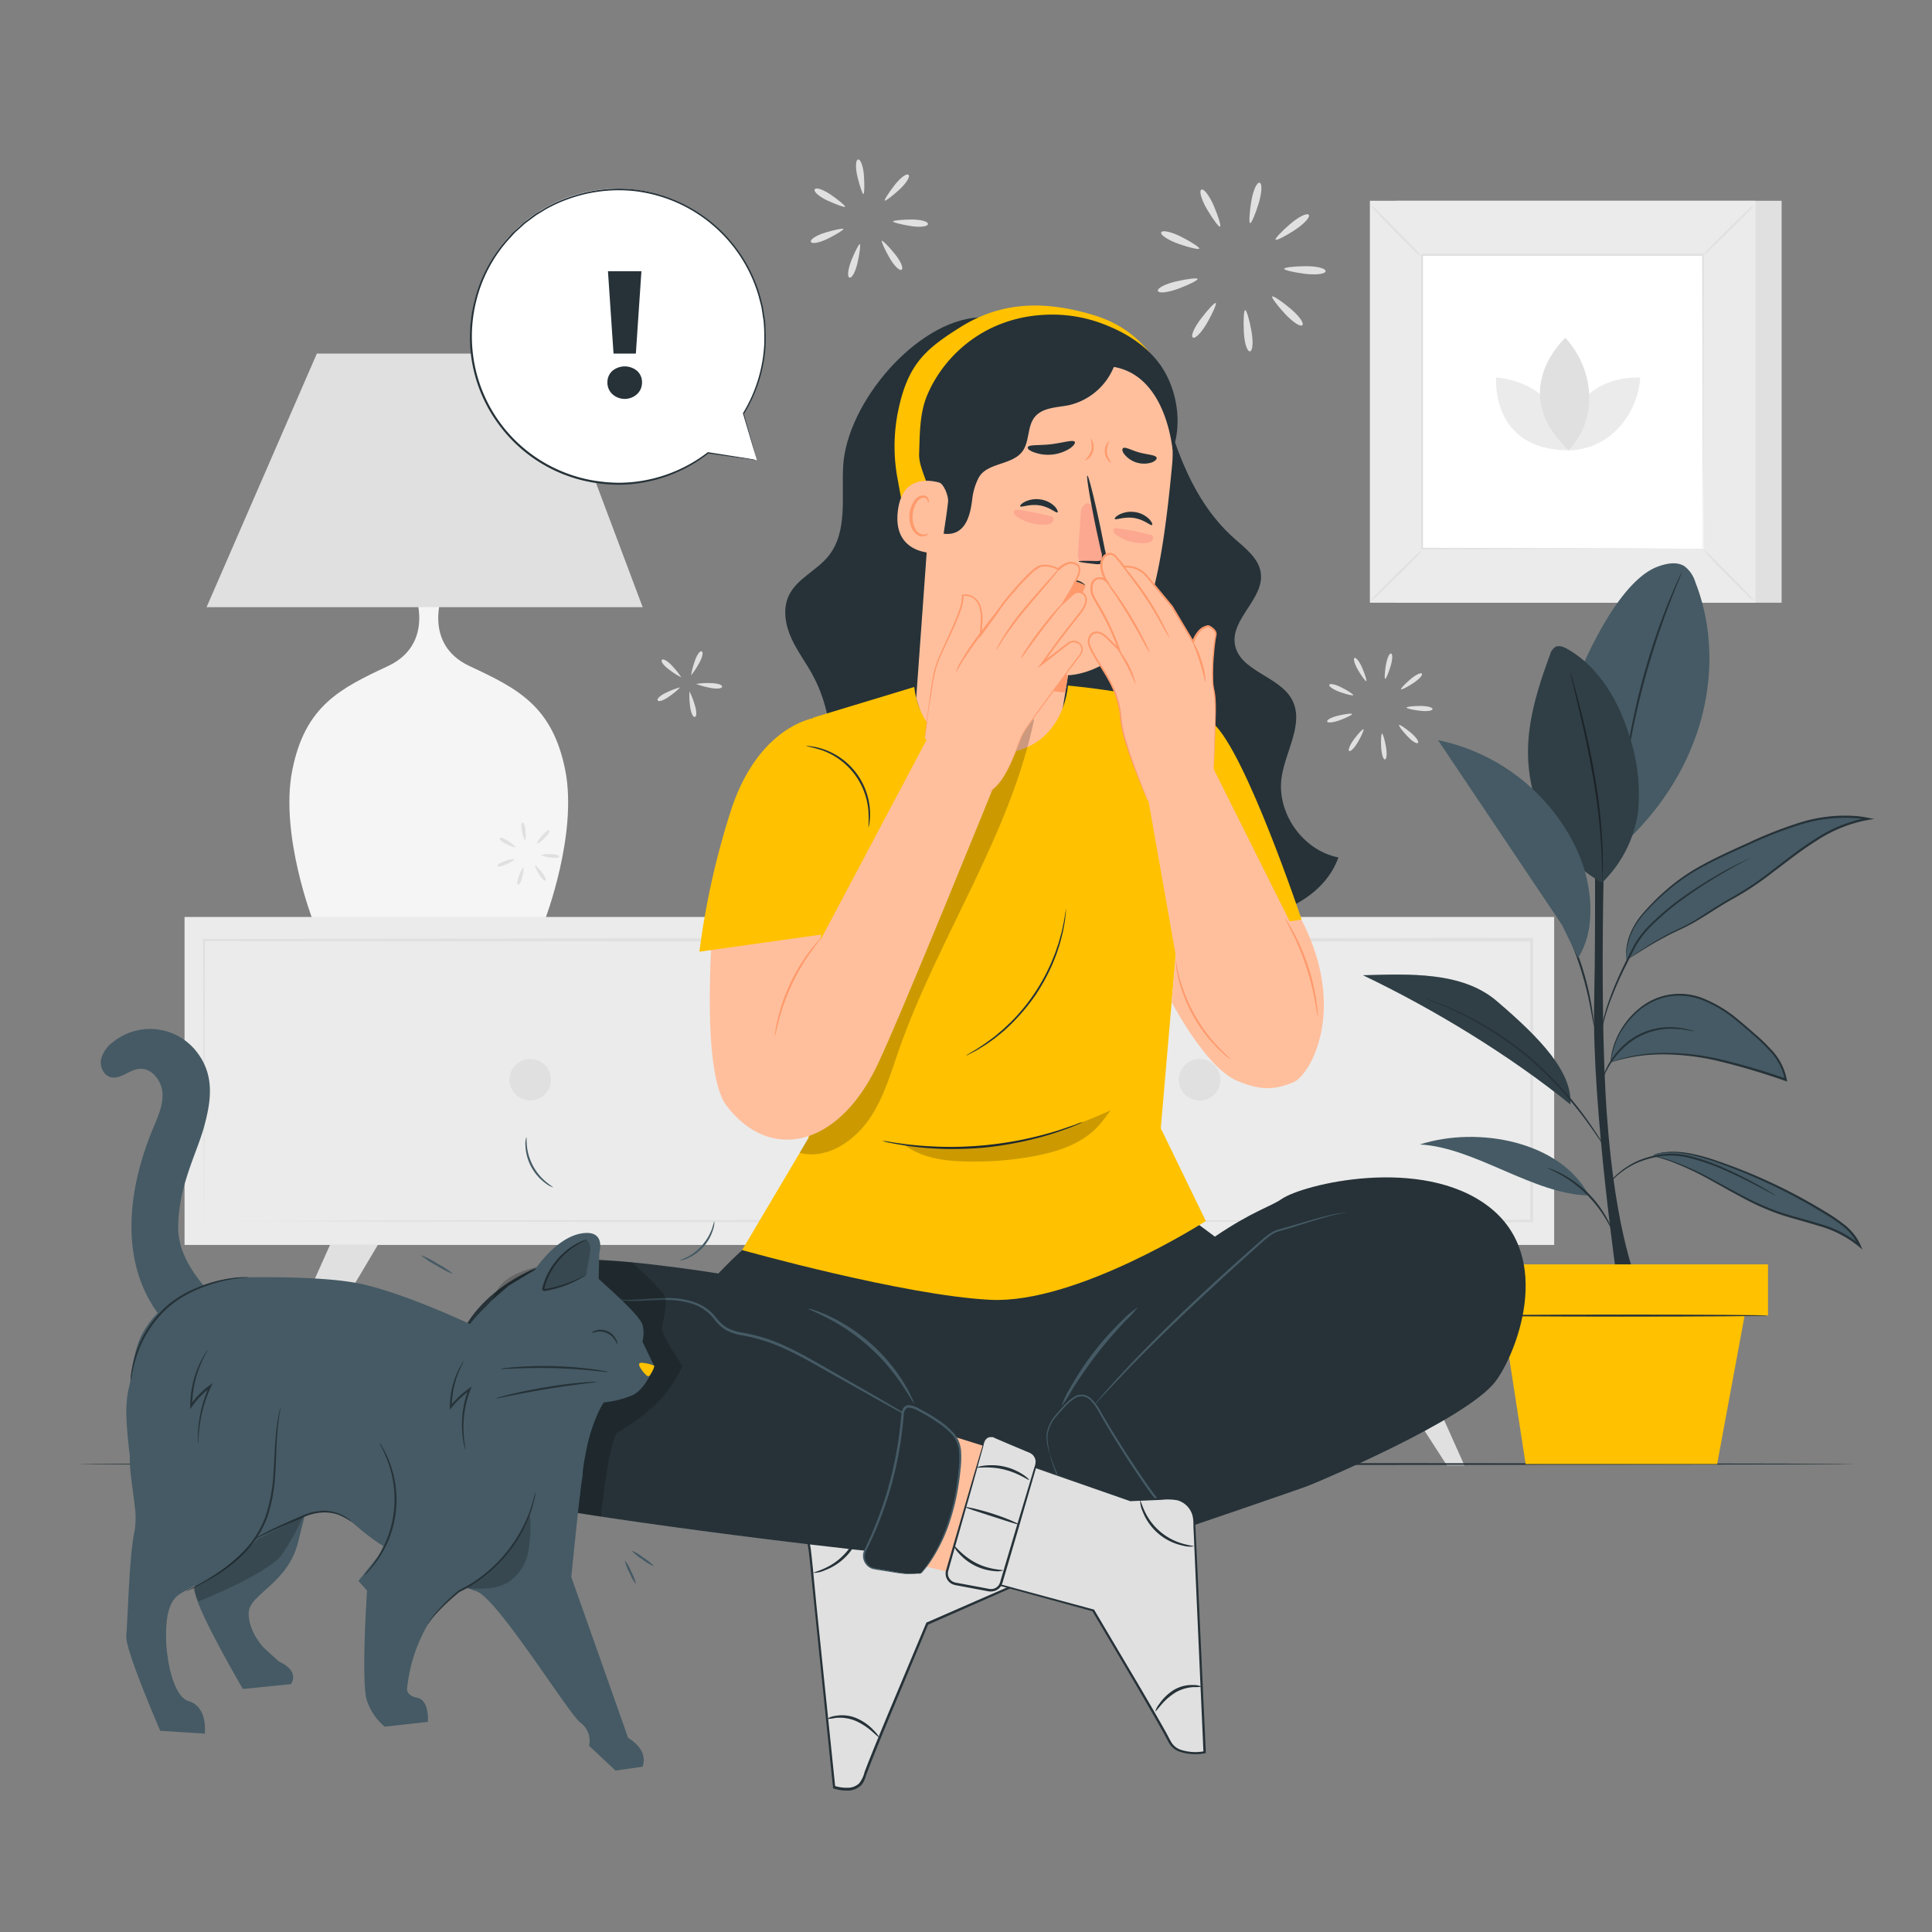 <svg xmlns="http://www.w3.org/2000/svg" viewBox="0 0 500 500"><rect x="0" y="0" width="500" height="500" fill="#808080" stroke="none"/><g id="freepik--background-complete--inject-2"><rect x="361.29" y="51.96" width="99.79" height="104.02" style="fill:#e0e0e0"></rect><rect x="354.53" y="51.96" width="99.79" height="104.02" style="fill:#ebebeb"></rect><rect x="367.94" y="65.94" width="72.96" height="76.05" style="fill:#fff"></rect><path d="M367.94,142.5a14,14,0,0,1-1.82,2.07c-1.17,1.22-2.81,2.88-4.65,4.69s-3.52,3.42-4.76,4.57a13.68,13.68,0,0,1-2.08,1.78,13.52,13.52,0,0,1,1.82-2.06c1.17-1.22,2.81-2.88,4.65-4.7s3.53-3.43,4.77-4.58A12.75,12.75,0,0,1,367.94,142.5Z" style="fill:#e0e0e0"></path><path d="M440.9,142.31a14,14,0,0,1,2.07,1.82c1.22,1.18,2.88,2.82,4.69,4.65s3.42,3.52,4.57,4.76a13.52,13.52,0,0,1,1.78,2.08,13.59,13.59,0,0,1-2.06-1.81c-1.22-1.17-2.88-2.82-4.7-4.66s-3.43-3.52-4.58-4.76A13,13,0,0,1,440.9,142.31Z" style="fill:#e0e0e0"></path><path d="M440.7,66.14a14.27,14.27,0,0,1,1.82-2.06c1.17-1.23,2.82-2.89,4.65-4.69s3.52-3.43,4.76-4.58A14.29,14.29,0,0,1,454,53a13,13,0,0,1-1.81,2.06c-1.17,1.22-2.82,2.89-4.66,4.7s-3.52,3.43-4.76,4.58A13,13,0,0,1,440.7,66.14Z" style="fill:#e0e0e0"></path><path d="M367.74,66.33a14.27,14.27,0,0,1-2.06-1.82c-1.23-1.17-2.89-2.82-4.69-4.65s-3.43-3.52-4.58-4.76A14.29,14.29,0,0,1,354.63,53a13,13,0,0,1,2.06,1.81c1.22,1.17,2.89,2.82,4.7,4.66S364.82,63,366,64.25A13,13,0,0,1,367.74,66.33Z" style="fill:#e0e0e0"></path><path d="M440.7,142s0-.13,0-.36,0-.61,0-1.06c0-.95,0-2.32,0-4.11,0-3.59,0-8.83-.07-15.49,0-13.32-.07-32.3-.12-55l.24.24-72.75,0h0l.28-.27c0,27.92,0,54,0,76.05l-.24-.23,52.7.12,14.79.06,3.91,0h1.36l-.32,0h-1l-3.86,0-14.74.06-52.85.12h-.23V142c0-22,0-48.13,0-76.05v-.27H368l72.75,0h.24v.24c-.05,22.79-.09,41.83-.12,55.18,0,6.64-.05,11.86-.06,15.44,0,1.77,0,3.12,0,4.06,0,.44,0,.78,0,1S440.7,142,440.7,142Z" style="fill:#e0e0e0"></path><path d="M387.2,97.71s-1.56,18.83,18.83,18.83C406,106.49,397.74,98.56,387.2,97.71Z" style="fill:#ebebeb"></path><path d="M424.51,97.73s-18.83-1.57-18.83,18.83C415.73,116.56,423.66,108.27,424.51,97.73Z" style="fill:#ebebeb"></path><path d="M405.12,87.42s-15.38,13.81.85,29.12C413.51,108.55,412.87,96,405.12,87.42Z" style="fill:#e0e0e0"></path><polygon points="378.99 379.25 353.01 321.21 337 321.21 374.46 379.25 378.99 379.25" style="fill:#e0e0e0"></polygon><path d="M146.29,199.34c-3.3-16.64-12.36-21.17-24.72-26.93s-7-18.95-7-18.95h-7.22s5.36,13.18-7,18.95S78.93,182.7,75.64,199.34,81,238.28,81,238.28h59.94S149.58,216,146.29,199.34Z" style="fill:#f5f5f5"></path><path d="M166.32,157.14H53.46L82,91.51h59.68Z" style="fill:#e0e0e0"></path><polygon points="47.76 322.19 370.55 322.19 402.22 322.19 402.22 237.31 47.76 237.31 47.76 322.19" style="fill:#ebebeb"></polygon><path d="M52.82,316.07s0-.45,0-1.31,0-2.14,0-3.79c0-3.35,0-8.23.08-14.52,0-12.58.09-30.74.15-53.18l-.29.29,170.41.12h0l-.41-.41c0,25.54,0,50.16,0,72.8l.39-.39-122.2.18L65.61,316l-9.48,0-2.46,0c-.55,0-.85,0-.85,0s.26,0,.8,0l2.42,0,9.4.05,35.33.11,122.47.18h.39v-.39c0-22.64,0-47.26,0-72.8v-.41h-.42L52.82,243h-.29v.29c.06,22.51.12,40.74.16,53.36,0,6.26.05,11.12.07,14.45,0,1.62,0,2.87,0,3.74S52.82,316.07,52.82,316.07Z" style="fill:#e0e0e0"></path><path d="M131.86,279.44a5.36,5.36,0,1,0,5.36-5.36A5.36,5.36,0,0,0,131.86,279.44Z" style="fill:#e0e0e0"></path><path d="M226.06,316.07s0-.45,0-1.31,0-2.14,0-3.79c0-3.35,0-8.23.08-14.52,0-12.58.09-30.74.16-53.18l-.3.29,170.41.12h0l-.41-.41c0,25.54,0,50.16,0,72.8l.39-.39-122.2.18-35.42.11-9.49,0-2.46,0c-.55,0-.85,0-.85,0s.26,0,.8,0l2.42,0,9.4.05,35.33.11,122.47.18h.39v-.39c0-22.64,0-47.26,0-72.8v-.41h-.42L226.06,243h-.29v.29c.07,22.51.12,40.74.16,53.36,0,6.26,0,11.12.07,14.45,0,1.62,0,2.87,0,3.74S226.06,316.07,226.06,316.07Z" style="fill:#e0e0e0"></path><path d="M305.1,279.44a5.37,5.37,0,1,0,5.36-5.36A5.36,5.36,0,0,0,305.1,279.44Z" style="fill:#e0e0e0"></path><polygon points="97.78 322.19 63.65 379.62 59.72 379.62 85.4 322.19 97.78 322.19" style="fill:#e0e0e0"></polygon><path d="M337.64,70.85c-2.94-.38-5.32-.95-5.3-1.29s2.45-.64,5.41-.67,5.35.54,5.31,1.29S340.58,71.22,337.64,70.85Z" style="fill:#e0e0e0"></path><path d="M332.48,81.14c-2-2.18-3.47-4.15-3.24-4.4s2.29,1.09,4.58,3,3.74,3.85,3.23,4.4S334.49,83.31,332.48,81.14Z" style="fill:#e0e0e0"></path><path d="M321.9,85.71c-.14-3,0-5.41.35-5.45s1.05,2.31,1.59,5.22.39,5.36-.35,5.45S322,88.67,321.9,85.71Z" style="fill:#e0e0e0"></path><path d="M310.86,82.41c1.79-2.36,3.48-4.13,3.77-4s-.68,2.44-2.14,5-3.14,4.35-3.77,3.94S309.06,84.77,310.86,82.41Z" style="fill:#e0e0e0"></path><path d="M304.52,72.8c2.89-.66,5.32-.93,5.42-.61s-2.08,1.44-4.86,2.48-5.21,1.33-5.42.61S301.63,73.45,304.52,72.8Z" style="fill:#e0e0e0"></path><path d="M305.84,61.35c2.64,1.36,4.68,2.71,4.54,3s-2.52-.24-5.31-1.22-4.84-2.34-4.55-3S303.2,60,305.84,61.35Z" style="fill:#e0e0e0"></path><path d="M314.2,53.43c1.16,2.73,1.85,5.08,1.55,5.23s-1.78-1.8-3.29-4.35-2.21-4.89-1.55-5.23S313.05,50.7,314.2,53.43Z" style="fill:#e0e0e0"></path><path d="M325.71,52.74c-.87,2.83-1.85,5.08-2.18,5s-.2-2.52.27-5.45,1.45-5.17,2.18-5S326.58,49.9,325.71,52.74Z" style="fill:#e0e0e0"></path><path d="M335,59.6c-2.49,1.61-4.68,2.7-4.88,2.43s1.46-2.06,3.71-4,4.44-3,4.88-2.43S337.45,58,335,59.6Z" style="fill:#e0e0e0"></path><path d="M367.33,183.93c-1.85-.23-3.34-.6-3.33-.81s1.54-.4,3.4-.42,3.36.34,3.34.81S369.18,184.16,367.33,183.93Z" style="fill:#e0e0e0"></path><path d="M364.09,190.39c-1.27-1.36-2.18-2.6-2-2.76s1.43.69,2.87,1.87,2.35,2.42,2,2.76S365.35,191.76,364.09,190.39Z" style="fill:#e0e0e0"></path><path d="M357.44,193.27c-.09-1.86,0-3.4.22-3.43s.66,1.45,1,3.28.24,3.37-.23,3.42S357.53,195.13,357.44,193.27Z" style="fill:#e0e0e0"></path><path d="M350.51,191.19c1.12-1.48,2.19-2.59,2.36-2.47s-.42,1.53-1.34,3.15-2,2.74-2.36,2.48S349.38,192.68,350.51,191.19Z" style="fill:#e0e0e0"></path><path d="M346.52,185.16c1.82-.41,3.35-.59,3.41-.38s-1.31.9-3.05,1.56-3.27.83-3.41.38S344.71,185.57,346.52,185.16Z" style="fill:#e0e0e0"></path><path d="M347.35,178c1.66.86,2.94,1.71,2.86,1.9s-1.58-.15-3.34-.77-3-1.46-2.86-1.89S345.7,177.11,347.35,178Z" style="fill:#e0e0e0"></path><path d="M352.61,173c.72,1.72,1.16,3.19,1,3.29s-1.12-1.14-2.07-2.74-1.39-3.07-1-3.28S351.89,171.27,352.61,173Z" style="fill:#e0e0e0"></path><path d="M359.84,172.55c-.55,1.78-1.17,3.2-1.37,3.15s-.13-1.59.17-3.43.91-3.25,1.37-3.14S360.39,170.77,359.84,172.55Z" style="fill:#e0e0e0"></path><path d="M365.65,176.86c-1.56,1-2.94,1.7-3.07,1.53s.92-1.29,2.33-2.51,2.79-1.9,3.07-1.53S367.21,175.85,365.65,176.86Z" style="fill:#e0e0e0"></path><path d="M142.34,221.92a6.79,6.79,0,0,1-2.34-.61,6.53,6.53,0,0,1,2.41-.27c1.31,0,2.37.26,2.34.62S143.64,222.14,142.34,221.92Z" style="fill:#e0e0e0"></path><path d="M139.46,226.16a6.43,6.43,0,0,1-1-2.22c.1-.07.87.7,1.71,1.72s1.27,2,1,2.22S140.1,227.3,139.46,226.16Z" style="fill:#e0e0e0"></path><path d="M134.35,226.54a6.92,6.92,0,0,1,1.12-2.15,6.59,6.59,0,0,1-.28,2.41c-.27,1.29-.77,2.26-1.12,2.15S133.85,227.76,134.35,226.54Z" style="fill:#e0e0e0"></path><path d="M130.86,222.8a6.52,6.52,0,0,1,2.38-.47,6.79,6.79,0,0,1-2.06,1.29c-1.17.59-2.24.8-2.38.46S129.6,223.17,130.86,222.8Z" style="fill:#e0e0e0"></path><path d="M131.61,217.73a6.69,6.69,0,0,1,1.85,1.57,6.63,6.63,0,0,1-2.29-.81c-1.19-.55-2-1.25-1.84-1.57S130.54,217,131.61,217.73Z" style="fill:#e0e0e0"></path><path d="M136,215.16a7,7,0,0,1-.07,2.42,6.45,6.45,0,0,1-.8-2.29c-.32-1.28-.28-2.37.07-2.42S136,213.84,136,215.16Z" style="fill:#e0e0e0"></path><path d="M140.81,217a6.65,6.65,0,0,1-1.94,1.46,6.76,6.76,0,0,1,1.3-2.06c.8-1,1.67-1.7,1.94-1.45S141.79,216.12,140.81,217Z" style="fill:#e0e0e0"></path><path d="M235.57,58.48c-2.47-.4-4.47-.93-4.46-1.17s2.08-.47,4.58-.5,4.51.49,4.46,1.17S238,58.89,235.57,58.48Z" style="fill:#e0e0e0"></path><path d="M230.09,66.52c-1.23-2.18-2.06-4.07-1.87-4.21s1.66,1.34,3.25,3.27,2.43,3.82,1.87,4.21S231.31,68.7,230.09,66.52Z" style="fill:#e0e0e0"></path><path d="M220.39,67.26c.94-2.32,1.9-4.15,2.13-4.08s0,2.12-.53,4.57-1.47,4.28-2.13,4.09S219.45,69.58,220.39,67.26Z" style="fill:#e0e0e0"></path><path d="M213.76,60.14c2.4-.71,4.43-1.11,4.52-.89s-1.67,1.32-3.9,2.45-4.27,1.52-4.52.88S211.36,60.85,213.76,60.14Z" style="fill:#e0e0e0"></path><path d="M215.19,50.51c2.05,1.44,3.63,2.78,3.51,3S216.63,53,214.36,52s-3.85-2.39-3.51-3S213.14,49.08,215.19,50.51Z" style="fill:#e0e0e0"></path><path d="M223.6,45.63c.16,2.49.09,4.56-.14,4.6s-.92-1.92-1.52-4.35-.53-4.5.14-4.6S223.44,43.13,223.6,45.63Z" style="fill:#e0e0e0"></path><path d="M232.67,49.15c-1.85,1.68-3.51,2.93-3.69,2.76s.93-1.91,2.46-3.9,3.18-3.22,3.68-2.76S234.52,47.46,232.67,49.15Z" style="fill:#e0e0e0"></path><path d="M183.46,177.94a18.42,18.42,0,0,1-3.29-.93,17.72,17.72,0,0,1,3.41-.23c1.86,0,3.35.38,3.3.93S185.27,178.36,183.46,177.94Z" style="fill:#e0e0e0"></path><path d="M178.55,182.36a18.66,18.66,0,0,1-.12-3.42,18.49,18.49,0,0,1,1.27,3.18c.61,1.76.67,3.3.13,3.42S178.71,184.22,178.55,182.36Z" style="fill:#e0e0e0"></path><path d="M172.83,179.06a19.06,19.06,0,0,1,3.21-1.18,18.19,18.19,0,0,1-2.62,2.2c-1.48,1.12-2.93,1.66-3.21,1.18S171.12,179.79,172.83,179.06Z" style="fill:#e0e0e0"></path><path d="M174.2,172.6a18.65,18.65,0,0,1,2.12,2.69,16.87,16.87,0,0,1-2.9-1.82c-1.53-1.06-2.49-2.27-2.12-2.69S173,171.2,174.2,172.6Z" style="fill:#e0e0e0"></path><path d="M180.77,171.9a17.86,17.86,0,0,1-1.91,2.85,18.84,18.84,0,0,1,.84-3.32c.54-1.78,1.39-3.07,1.9-2.85S181.73,170.31,180.77,171.9Z" style="fill:#e0e0e0"></path></g><g id="freepik--Floor--inject-2"><path d="M480.15,378.89c0,.15-103.07.26-230.18.26s-230.2-.11-230.2-.26,103.05-.26,230.2-.26S480.15,378.75,480.15,378.89Z" style="fill:#263238"></path></g><g id="freepik--Plant--inject-2"><path d="M418.72,332.94s-6.72-46.22-6.16-73.12,0-57.15,0-57.15h3.1s-2.1,53.39.18,85.58,8.29,44.69,8.29,44.69h-5.38" style="fill:#263238"></path><path d="M438.75,150.66a8.16,8.16,0,0,0-2.82-4.13c-2-1.24-4.54-.73-6.74.05-9.36,3.31-17.66,20.76-21.44,29.94l12.43,41.88C442.61,197.59,446.49,170.29,438.75,150.66Z" style="fill:#455a64"></path><path d="M435.2,148.23a2,2,0,0,1-.18.54l-.61,1.53c-.54,1.31-1.31,3.23-2.22,5.61-1.83,4.75-4.16,11.4-6.25,18.89s-3.5,14.4-4.38,19.42c-.45,2.5-.78,4.54-1,5.95l-.27,1.62a2.92,2.92,0,0,1-.12.56,2.24,2.24,0,0,1,0-.57c.05-.43.1-1,.17-1.64.15-1.42.43-3.46.83-6a178.24,178.24,0,0,1,10.65-38.38c1-2.37,1.78-4.27,2.38-5.56.28-.61.51-1.1.7-1.49A2.36,2.36,0,0,1,435.2,148.23Z" style="fill:#263238"></path><path d="M414.65,228.44C403,222,396.14,209.89,395.5,196.6c-.45-9.29,2.41-18.41,5.64-27.13a3.43,3.43,0,0,1,1.32-2c1-.56,2.2-.06,3.17.49,8.47,4.82,13.6,14,16.32,23.36a47.07,47.07,0,0,1,1.92,19.21,31.88,31.88,0,0,1-9.22,17.88" style="fill:#455a64"></path><path d="M414.65,228.44a3,3,0,0,1,0-.56c0-.43,0-1,0-1.61,0-1.39-.06-3.41-.18-5.9A159.72,159.72,0,0,0,412.24,201c-1.29-7.5-2.86-14.21-4-19.07-.57-2.37-1-4.32-1.37-5.75q-.23-.94-.36-1.56a2,2,0,0,1-.09-.56,3.38,3.38,0,0,1,.19.53l.45,1.54c.38,1.35.91,3.3,1.54,5.71,1.24,4.84,2.87,11.55,4.16,19.08a141,141,0,0,1,2,19.41c.07,2.5.07,4.53,0,5.92,0,.65,0,1.19-.07,1.61A2.05,2.05,0,0,1,414.65,228.44Z" style="fill:#263238"></path><g style="opacity:0.3"><path d="M414.65,228.44C403,222,396.14,209.89,395.5,196.6c-.45-9.29,2.41-18.41,5.64-27.13a3.43,3.43,0,0,1,1.32-2c1-.56,2.2-.06,3.17.49,8.47,4.82,13.6,14,16.32,23.36a47.07,47.07,0,0,1,1.92,19.21,31.88,31.88,0,0,1-9.22,17.88"></path></g><path d="M427.8,299.17c11.46,2.51,20.9,10.6,32,14.53,7.32,2.61,15.6,3.53,21.44,8.64-1.4-3.54-4.73-5.9-8-7.91a142.42,142.42,0,0,0-29-13.83c-5.2-1.8-10.85-3.3-16.15-1.82" style="fill:#455a64"></path><path d="M428.12,298.78a.87.87,0,0,1,.29-.1c.19-.05.48-.15.87-.23a17.07,17.07,0,0,1,3.45-.38c3-.09,7.37.8,12.42,2.62a141.63,141.63,0,0,1,17.37,7.37c3.17,1.61,6.43,3.41,9.73,5.43a45,45,0,0,1,4.91,3.32,14.32,14.32,0,0,1,4,4.68c.12.25.23.51.33.75l.53,1.18-1-.86a28.43,28.43,0,0,0-10.34-5.3c-3.62-1.15-7.21-2-10.54-3.15A65.94,65.94,0,0,1,451,310c-2.76-1.46-5.28-2.9-7.59-4.17a77.36,77.36,0,0,0-11.28-5.34c-1.4-.48-2.49-.83-3.24-1l-.85-.24a1.08,1.08,0,0,1-.28-.1.92.92,0,0,1,.29,0l.87.19a33.33,33.33,0,0,1,3.28.92,73.3,73.3,0,0,1,11.4,5.2c2.33,1.25,4.86,2.67,7.61,4.1a66.82,66.82,0,0,0,9.05,4c3.3,1.14,6.89,2,10.54,3.12a28.87,28.87,0,0,1,10.55,5.4l-.46.32c-.1-.23-.2-.47-.31-.71a13.78,13.78,0,0,0-3.82-4.49A42.89,42.89,0,0,0,472,314c-3.28-2-6.53-3.82-9.68-5.44A147.89,147.89,0,0,0,445,301.07c-5-1.86-9.29-2.8-12.28-2.78a19.69,19.69,0,0,0-3.43.27C428.53,298.71,428.12,298.8,428.12,298.78Z" style="fill:#263238"></path><path d="M411.22,309.38c-14.36-.23-29.48-12.46-43.77-13.19,15-4.82,36.37-.88,43.77,13.19" style="fill:#455a64"></path><path d="M416.83,274.94c7.29-2.63,15.3-2.76,22.95-1.57s15.06,3.65,22.41,6.1c-.73-5-4.77-8.73-8.56-12.05a59.58,59.58,0,0,0-9-6.91,20,20,0,0,0-10.79-3.05,17.06,17.06,0,0,0-11.91,6,19.86,19.86,0,0,0-5.1,11.48" style="fill:#455a64"></path><path d="M416.83,274.94a.91.91,0,0,1,0-.29c0-.19,0-.47.08-.84a18.9,18.9,0,0,1,.69-3.16,20.85,20.85,0,0,1,6.7-9.73,16.33,16.33,0,0,1,16.82-2.4A33.18,33.18,0,0,1,450,264c1.4,1.14,2.78,2.35,4.19,3.58a47.52,47.52,0,0,1,4.1,3.95,15.48,15.48,0,0,1,4.15,7.91l.07.46-.44-.15a178.45,178.45,0,0,0-17.61-5.21,63,63,0,0,0-14.56-1.67,43.56,43.56,0,0,0-9.68,1.16c-1.11.26-2,.5-2.54.68l-.65.2-.23.05.21-.1.64-.25c.56-.21,1.41-.48,2.52-.78a41.44,41.44,0,0,1,9.72-1.33A62.17,62.17,0,0,1,444.6,274a171.91,171.91,0,0,1,17.68,5.17l-.37.31a14.91,14.91,0,0,0-4-7.62,48.1,48.1,0,0,0-4.05-3.91c-1.4-1.22-2.77-2.43-4.17-3.57a32.82,32.82,0,0,0-8.73-5.4,16.58,16.58,0,0,0-9.09-1.08,16.77,16.77,0,0,0-7.29,3.31,21.46,21.46,0,0,0-4.5,4.94,19,19,0,0,0-2.23,4.54,20.66,20.66,0,0,0-.79,3.11C416.91,274.56,416.85,274.94,416.83,274.94Z" style="fill:#263238"></path><path d="M387.36,259.08c-9-7.71-22.73-7-34.61-6.69,18.27,8.73,37.95,20.7,53.68,33.45C406.91,277.44,398.78,268.83,387.36,259.08Z" style="fill:#455a64"></path><g style="opacity:0.3"><path d="M387.36,259.08c-9-7.71-22.73-7-34.61-6.69,18.27,8.73,37.95,20.7,53.68,33.45C406.91,277.44,398.78,268.83,387.36,259.08Z"></path></g><path d="M420.89,248.43a101.2,101.2,0,0,1,13.9-8.08c4.76-2.16,9.2-5.6,13.8-8.09,6-3.23,11.11-7.71,16.58-11.71s11.48-7.61,18.17-8.67a35.76,35.76,0,0,0-16.53,1,105.46,105.46,0,0,0-15.56,6c-7.06,3.18-14.23,6.43-20,11.59s-11,10.24-10.37,18" style="fill:#455a64"></path><path d="M420.89,248.43a2.33,2.33,0,0,1,0-.39c0-.25-.05-.64-.05-1.14a14.2,14.2,0,0,1,.72-4.35,18.88,18.88,0,0,1,3.47-6,58.17,58.17,0,0,1,6.53-6.53,50.92,50.92,0,0,1,9.25-6.31c3.53-1.93,7.45-3.7,11.57-5.56a107,107,0,0,1,13.2-5.2,39,39,0,0,1,15.12-1.73c.95.09,1.88.26,2.74.42l1.6.31-1.62.25a36.49,36.49,0,0,0-13.45,5.48c-4,2.52-7.58,5.39-11.06,8a79.59,79.59,0,0,1-10.3,6.88c-3.38,1.84-6.34,3.91-9.17,5.58a45.69,45.69,0,0,1-4.15,2.21c-1.34.62-2.59,1.21-3.74,1.82-2.31,1.2-4.23,2.34-5.79,3.29l-3.57,2.23-.93.58a1.34,1.34,0,0,1-.33.18,3.45,3.45,0,0,1,.3-.23l.9-.62c.79-.55,2-1.34,3.51-2.32s3.46-2.16,5.76-3.39,5.06-2.34,7.83-4.09,5.75-3.77,9.15-5.65a80.26,80.26,0,0,0,10.21-6.88c3.47-2.64,7-5.53,11.08-8.08a36.88,36.88,0,0,1,13.67-5.57l0,.56c-.84-.16-1.75-.32-2.68-.41a38.78,38.78,0,0,0-14.9,1.69,107.73,107.73,0,0,0-13.15,5.15c-4.12,1.85-8,3.59-11.55,5.5a50.45,50.45,0,0,0-9.21,6.2,60.14,60.14,0,0,0-6.56,6.42,19.16,19.16,0,0,0-3.5,5.91A16.61,16.61,0,0,0,420.89,248.43Z" style="fill:#263238"></path><path d="M459.5,309.38s-.17-.05-.46-.2l-1.25-.65c-1.08-.57-2.63-1.42-4.59-2.41-1-.51-2-1-3.2-1.59s-2.4-1.13-3.73-1.71a55.07,55.07,0,0,0-8.84-3.08,19,19,0,0,0-9.21-.23,26.36,26.36,0,0,0-3.9,1.17,19.69,19.69,0,0,0-3.15,1.61,20.26,20.26,0,0,0-4,3.27c-.83.9-1.24,1.44-1.27,1.41s.07-.15.25-.42a12.83,12.83,0,0,1,.87-1.12A18.71,18.71,0,0,1,421,302a19.82,19.82,0,0,1,3.19-1.71,26.53,26.53,0,0,1,3.95-1.23,19.3,19.3,0,0,1,9.44.19,52.73,52.73,0,0,1,8.91,3.15c1.33.59,2.58,1.17,3.73,1.76s2.22,1.12,3.18,1.65c1.94,1,3.47,1.93,4.52,2.56l1.21.73C459.37,309.27,459.51,309.36,459.5,309.38Z" style="fill:#263238"></path><path d="M400.51,302.26a3.83,3.83,0,0,1,.9.27,21.55,21.55,0,0,1,2.34,1,28.69,28.69,0,0,1,6.86,4.87,28.4,28.4,0,0,1,5.13,6.66,18.71,18.71,0,0,1,1.11,2.3,2.83,2.83,0,0,1,.3.88c-.08,0-.62-1.17-1.72-3a32.55,32.55,0,0,0-5.18-6.47,31.93,31.93,0,0,0-6.67-4.91C401.71,302.84,400.48,302.35,400.51,302.26Z" style="fill:#263238"></path><path d="M368.74,258.36a3.91,3.91,0,0,1,.61.18l1.73.62,2.71,1c1.06.39,2.21,1,3.51,1.55A82.62,82.62,0,0,1,396,273.62a91,91,0,0,1,8.71,8.58A96.5,96.5,0,0,1,410.9,290c1.64,2.32,2.88,4.26,3.73,5.59.41.64.73,1.15,1,1.54a4.07,4.07,0,0,1,.32.56,2.44,2.44,0,0,1-.41-.5c-.25-.33-.61-.83-1.06-1.49-.9-1.3-2.19-3.2-3.86-5.49s-3.77-4.93-6.25-7.74a94.15,94.15,0,0,0-8.7-8.5,87.77,87.77,0,0,0-18.51-12c-1.29-.59-2.42-1.19-3.47-1.61L371,259.34l-1.69-.7A3.57,3.57,0,0,1,368.74,258.36Z" style="fill:#263238"></path><path d="M438.37,266.87a5.27,5.27,0,0,1-1.14-.15l-1.32-.24c-.51-.1-1.11-.11-1.76-.17a17.8,17.8,0,0,0-14.36,5.27,20.49,20.49,0,0,0-2.89,3.57,29.93,29.93,0,0,0-2,3.77,4,4,0,0,1,.29-1.12,16.21,16.21,0,0,1,1.37-2.84,19.73,19.73,0,0,1,2.86-3.71,17.52,17.52,0,0,1,14.73-5.31c.66.1,1.26.13,1.78.25l1.31.33A4.38,4.38,0,0,1,438.37,266.87Z" style="fill:#263238"></path><path d="M452.8,222.1a3.3,3.3,0,0,1-.54.33l-1.6.87c-1.39.75-3.4,1.86-5.83,3.3s-5.28,3.24-8.32,5.41a69.06,69.06,0,0,0-9.29,7.78,23.61,23.61,0,0,0-3.8,4.92c-.94,1.8-1.84,3.55-2.66,5.22a93.35,93.35,0,0,0-4,9.09,53.88,53.88,0,0,0-1.94,6.39c-.37,1.54-.5,2.4-.55,2.4a2.77,2.77,0,0,1,.05-.64c.06-.41.14-1,.3-1.8a47.1,47.1,0,0,1,1.8-6.48,88.05,88.05,0,0,1,3.9-9.16c.82-1.69,1.71-3.44,2.65-5.25a23.82,23.82,0,0,1,3.87-5,68.19,68.19,0,0,1,9.38-7.81c3.07-2.16,6-3.92,8.41-5.34s4.5-2.46,5.93-3.15l1.64-.79A3.11,3.11,0,0,1,452.8,222.1Z" style="fill:#263238"></path><path d="M412.54,265.57a6.2,6.2,0,0,1-.28-1.21c-.17-.88-.38-2-.63-3.31a84,84,0,0,0-6.82-21.11c-.55-1.22-1-2.25-1.4-3.07a6.34,6.34,0,0,1-.46-1.16,5.57,5.57,0,0,1,.64,1.07c.38.7.92,1.72,1.55,3A71,71,0,0,1,412,261c.22,1.41.38,2.56.47,3.35A5,5,0,0,1,412.54,265.57Z" style="fill:#263238"></path><path d="M411.5,232.91a38.91,38.91,0,0,0-4.66-15.5,51.17,51.17,0,0,0-34.69-25.87q16.07,23.93,32.11,47.86l4.15,8.54C411.24,243.3,411.86,238.33,411.5,232.91Z" style="fill:#455a64"></path><rect x="382.9" y="327.22" width="74.66" height="13.23" style="fill:#FFC100"></rect><polygon points="388.48 337.83 394.83 378.89 444.4 378.89 451.99 337.83 388.48 337.83" style="fill:#FFC100"></polygon><path d="M457.52,340.47c0,.15-16.84.27-37.61.27s-37.62-.12-37.62-.27,16.84-.26,37.62-.26S457.52,340.33,457.52,340.47Z" style="fill:#263238"></path></g><g id="freepik--Hair--inject-2"><path d="M169.25,405.34a12,12,0,0,1-3.06-1.81,12.49,12.49,0,0,1-2.75-2.25,12.31,12.31,0,0,1,3.05,1.82A12.84,12.84,0,0,1,169.25,405.34Z" style="fill:#455a64"></path><path d="M108.89,324.82a22.77,22.77,0,0,1,4.32,2.22,22,22,0,0,1,4.05,2.67,23.21,23.21,0,0,1-4.31-2.22A22.77,22.77,0,0,1,108.89,324.82Z" style="fill:#455a64"></path><path d="M164.6,410a11.8,11.8,0,0,1-1.69-3,11.41,11.41,0,0,1-1.21-3.2,11.62,11.62,0,0,1,1.69,3A11.41,11.41,0,0,1,164.6,410Z" style="fill:#455a64"></path><path d="M184.86,316.1a5.37,5.37,0,0,1-.31,2.09,12,12,0,0,1-2.5,4.48,11.81,11.81,0,0,1-4.14,3,5.34,5.34,0,0,1-2,.56c0-.09.75-.31,1.89-.9a13.48,13.48,0,0,0,6.44-7.28C184.64,316.88,184.77,316.08,184.86,316.1Z" style="fill:#455a64"></path><path d="M143.14,307.28a5.82,5.82,0,0,1-2-1.09,12.67,12.67,0,0,1-5.15-9.6,5.83,5.83,0,0,1,.23-2.31c.09,0,0,.89.14,2.28a14,14,0,0,0,5,9.34C142.4,306.79,143.18,307.2,143.14,307.28Z" style="fill:#455a64"></path><path d="M229.77,327.1a9.58,9.58,0,0,1-2.6,4.7,9.74,9.74,0,0,1-4.45,3,19,19,0,0,0,7.05-7.72Z" style="fill:#455a64"></path><path d="M208.29,337a12.45,12.45,0,0,1-2.36-11.42,25.37,25.37,0,0,0,.27,5.9A25.94,25.94,0,0,0,208.29,337Z" style="fill:#455a64"></path><path d="M191.83,366.71a13,13,0,0,1-4.36,9.4,46.66,46.66,0,0,0,2.68-4.46A45.57,45.57,0,0,0,191.83,366.71Z" style="fill:#455a64"></path></g><g id="freepik--speech-bubble--inject-2"><path d="M195.91,119.13l-3.5-12.07a38.19,38.19,0,1,0-9.14,10.16v0Z" style="fill:#fff"></path><path d="M195.91,119.13l-.8-.1-2.4-.34-9.47-1.34a.13.13,0,0,1-.1-.13l0,0v0l.16.16a38.05,38.05,0,0,1-23.21,8.07,42.25,42.25,0,0,1-6.34-.53,38.08,38.08,0,0,1-24.43-14.75,37.95,37.95,0,0,1-6.52-32.36,37.41,37.41,0,0,1,8.55-16.11c.53-.58,1-1.17,1.59-1.73l1.73-1.57.86-.79.94-.69,1.85-1.39c.64-.44,1.31-.81,2-1.22a19.71,19.71,0,0,1,2-1.13,34.17,34.17,0,0,1,4.16-1.84A38.79,38.79,0,0,1,163.82,49a38.37,38.37,0,0,1,33,27.94c.13.53.27,1.06.4,1.58a11.1,11.1,0,0,1,.33,1.58c.16,1,.32,2.08.47,3.1a54.51,54.51,0,0,1,.13,6,38,38,0,0,1-5.66,18V107c1.11,3.94,2,7,2.55,9l.64,2.3.21.76s-.1-.28-.25-.8-.4-1.31-.7-2.31l-2.66-8.93a.1.1,0,0,1,0-.09,38,38,0,0,0,5.5-17.88,53.5,53.5,0,0,0-.15-5.89c-.16-1-.31-2-.47-3.07a12.06,12.06,0,0,0-.34-1.56c-.13-.52-.27-1-.4-1.57a38,38,0,0,0-32.68-27.55,38.48,38.48,0,0,0-17.11,2.28,33.84,33.84,0,0,0-4.1,1.81,18.18,18.18,0,0,0-2,1.12c-.64.4-1.31.77-1.93,1.2l-1.84,1.37-.92.68-.85.78-1.71,1.55c-.54.55-1,1.14-1.57,1.71a37.06,37.06,0,0,0-8.43,15.88,37.81,37.81,0,0,0,30.51,46.6,42.89,42.89,0,0,0,6.28.55,38,38,0,0,0,23.07-7.88.11.11,0,0,1,.16,0,.12.12,0,0,1,0,.14v0l-.08-.18,9.37,1.47,2.43.39C195.61,119.07,195.91,119.13,195.91,119.13Z" style="fill:#263238"></path><path d="M158.48,102a4,4,0,0,1-1.28-3,3.92,3.92,0,0,1,1.26-3,5,5,0,0,1,6.44,0,3.91,3.91,0,0,1,1.25,3,4,4,0,0,1-1.28,3,4.74,4.74,0,0,1-6.39,0ZM157.34,70.2H166l-1.44,21.31h-5.78Z" style="fill:#263238"></path></g><g id="freepik--Character--inject-2"><path d="M253.21,82.14c-16.14,1-34.06,22.12-35,38.47-.44,8,1.23,17.07-3.83,23.32-3.07,3.8-8.23,5.85-10.27,10.28-1.6,3.47-.85,7.61.74,11.08s4,6.53,5.73,9.91c7.13,13.51,4.15,29.94,6.62,45,1.17,7.18,3.84,14.47,9.34,19.24s13,6.37,20.2,6.25c14.06-.23,27.39-6.41,41.4-7.58,10.76-.9,21.61,1.19,32.36.19s22.26-6.23,25.88-16.4c-9.26-1.79-16.17-11.66-14.66-21,1.1-6.79,5.89-13.87,2.61-19.91s-13.57-7.31-14.74-14.22c-1.11-6.63,7.62-11.84,6.7-18.5-.53-3.84-4.05-6.41-6.94-9-12-10.66-16.51-27.22-20.43-42.79" style="fill:#263238"></path><path d="M303.35,120.19c1.08-11.6-4.31-26.88-15.94-27.48l-27.54,2.53A19.88,19.88,0,0,0,242.21,111c-.1.43-.05-.11-.1.22l-5,69.47,13.56,42.6h0l23.49-34.54c.91-5.59,2.26-14,2.26-14s15.06-.13,21.11-18.79C300.5,146.62,302.14,133.08,303.35,120.19Z" style="fill:#ffbf9d"></path><path d="M298.15,135.87c-.36.27-2-1.4-4.64-1.81s-4.79.61-5,.24c-.11-.16.29-.69,1.23-1.17a6.78,6.78,0,0,1,4.08-.59,6.52,6.52,0,0,1,3.63,1.84C298.14,135.13,298.32,135.75,298.15,135.87Z" style="fill:#263238"></path><path d="M273.68,132.6c-.36.27-2-1.4-4.64-1.81s-4.79.61-5,.24c-.12-.17.28-.7,1.22-1.18a6.8,6.8,0,0,1,4.08-.58A6.48,6.48,0,0,1,273,131.1C273.67,131.85,273.85,132.48,273.68,132.6Z" style="fill:#263238"></path><path d="M282.67,131.37c1.94,5.44,2,5.77,2.64,11.51a3,3,0,0,1-.11,1.57c-.45,1-1.78,1.24-2.89,1.32s-2.46,0-3.05-.91A3.08,3.08,0,0,1,279,143c.31-4.38.46-6.57.77-11,0,0,1.16-3,2.72-1.14" style="fill:#fca790"></path><path d="M279.14,145.28c0-.15,1.7-.17,4.41-.09.69,0,1.35,0,1.53-.44a3.46,3.46,0,0,0-.13-2.07c-.38-1.74-.77-3.55-1.19-5.45-1.62-7.75-2.67-14.08-2.36-14.15s1.88,6.17,3.49,13.92c.39,1.91.75,3.73,1.1,5.47a3.88,3.88,0,0,1-.07,2.7,1.67,1.67,0,0,1-1.26.81,4.08,4.08,0,0,1-1.17,0C280.79,145.69,279.12,145.44,279.14,145.28Z" style="fill:#263238"></path><path d="M252.09,163.82s4.13,14.14,23.57,15.37l.72-4.5A48.83,48.83,0,0,1,252.09,163.82Z" style="fill:#ff9a6c"></path><path d="M266,115.73c.26-.72,2.93-.39,6.06-.77s5.68-1.25,6.09-.6c.19.31-.25,1-1.27,1.7a10.58,10.58,0,0,1-9.26,1C266.41,116.65,265.83,116.08,266,115.73Z" style="fill:#263238"></path><path d="M290.62,116c.6-.47,2.23.58,4.38,1.14s4.07.59,4.33,1.31c.11.35-.32.87-1.25,1.23a6.55,6.55,0,0,1-7-2C290.44,116.93,290.34,116.26,290.62,116Z" style="fill:#263238"></path><path d="M280.17,80.75c-11.43-2.91-21.76-2.31-31.75,4-9.17,5.76-13.75,9.75-16.19,22.66a45.8,45.8,0,0,0,0,16.19c.77,3.75,1.83,13.35,5.62,13.75,7.53.8,5.63-1.94,7.2-4.92,1.08-2.06,3-3.52,4.17-5.55,4.82-8.62,10.22-17.11,17.68-23.57S284.21,92.54,294,93.63l6.16,1.21C294,85.54,287.71,82.66,280.17,80.75Z" style="fill:#FFC100"></path><path d="M300.27,94.42c-3.27-4.59-8.15-7.85-13.34-10a37.07,37.07,0,0,0-14.19-3h0c-17.66-.15-28.62,10.9-32.77,20.83-2,4.74-1.92,10.08-2.1,15.21-.1,2.61,1.32,5.41,2.07,7.91s1.69,12.42,4.28,12.75c5.94.75,6.95-5.42,7.39-8.87a15.85,15.85,0,0,1,1.67-5.61c2.14-3.95,8.59-3.2,11.29-6.78,1.95-2.59,1.21-6.55,3.28-9s5.68-2.37,8.78-3A16.59,16.59,0,0,0,288.24,95l.24,0c11.54,2.17,14.37,16.15,15,21.47C306.05,109.52,304.61,100.51,300.27,94.42Z" style="fill:#263238"></path><path d="M275.48,150.5a5.18,5.18,0,0,0-3.33,4.12,1.45,1.45,0,0,0,.13.94,1.67,1.67,0,0,0,.63.51l1.45.81a3.92,3.92,0,0,0,2.61.72,3.66,3.66,0,0,0,2.16-2.07,27.94,27.94,0,0,0,1.81-4A5.67,5.67,0,0,0,275.48,150.5Z" style="fill:#ff9a6c"></path><path d="M277.57,157.37a1.25,1.25,0,0,1-.68.25,4.53,4.53,0,0,1-1.94-.23,4.87,4.87,0,0,1-2.51-1.51,2.27,2.27,0,0,1-.32-1.78,4.25,4.25,0,0,1,.71-1.76,5.66,5.66,0,0,1,5.84-2.12,3.63,3.63,0,0,1,2.27,1.33,7.67,7.67,0,0,0-2.34-1,5.49,5.49,0,0,0-2.69.17,5.26,5.26,0,0,0-2.65,1.89,3.83,3.83,0,0,0-.64,1.54,1.78,1.78,0,0,0,.22,1.42,4.65,4.65,0,0,0,2.23,1.44A4.87,4.87,0,0,0,277.57,157.37Z" style="fill:#263238"></path><path d="M245.37,129.8c.13-1.32-1.06-4.58-2.33-4.93-3.42-.91-9.7-1.3-10.7,7.51-1.37,12,11,10.92,11.06,10.58S244.89,134.34,245.37,129.8Z" style="fill:#ffbf9d"></path><path d="M240.24,138c-.05,0-.22.13-.6.25a2.09,2.09,0,0,1-1.57-.15c-1.22-.61-2.06-2.75-1.87-4.92a6.88,6.88,0,0,1,.93-2.94,2.41,2.41,0,0,1,1.76-1.43,1.07,1.07,0,0,1,1.17.71c.12.36,0,.59.08.62s.28-.17.24-.68a1.3,1.3,0,0,0-.39-.81,1.56,1.56,0,0,0-1.12-.44,3,3,0,0,0-2.4,1.62,7.07,7.07,0,0,0-1.11,3.27c-.2,2.44.78,4.85,2.47,5.55a2.25,2.25,0,0,0,1.95-.1C240.19,138.27,240.28,138,240.24,138Z" style="fill:#ff9a6c"></path><path d="M282.24,113.55c.05,0,.33.23.56.8a3.79,3.79,0,0,1,.12,2.36,3.7,3.7,0,0,1-1.29,2c-.49.38-.86.47-.89.41a6.38,6.38,0,0,0,1.68-2.52A6.51,6.51,0,0,0,282.24,113.55Z" style="fill:#ff9a6c"></path><path d="M287.67,119.84s-.39-.1-.8-.55a3.84,3.84,0,0,1-.94-2.17,3.78,3.78,0,0,1,.52-2.3c.32-.52.64-.74.68-.7a6.62,6.62,0,0,0-.69,2.95A6.56,6.56,0,0,0,287.67,119.84Z" style="fill:#ff9a6c"></path><path d="M271.57,133.53a69.89,69.89,0,0,0-8.23-1.59,1.1,1.1,0,0,0-.65.05.74.74,0,0,0-.25.94,2,2,0,0,0,.73.77,11.74,11.74,0,0,0,7.5,2.06,2.77,2.77,0,0,0,1.41-.39,1.18,1.18,0,0,0,.53-1.26.76.76,0,0,0-1.17-.38" style="fill:#fca790"></path><path d="M297.33,138.31a67.17,67.17,0,0,0-8.23-1.59,1.07,1.07,0,0,0-.64,0,.75.75,0,0,0-.25,1,1.9,1.9,0,0,0,.73.76,11.73,11.73,0,0,0,7.5,2.07,2.91,2.91,0,0,0,1.4-.39,1.19,1.19,0,0,0,.54-1.27.75.75,0,0,0-1.17-.37" style="fill:#fca790"></path><polygon points="270.66 406.76 291.7 398.26 277.49 364.72 255.07 375.57 270.66 406.76" style="fill:#ffbf9d"></polygon><path d="M258,375.42l-32.33,16.75-12.9,1.33c-4.89.5-3.56,4.38-3.05,9.27l6.15,59.73s6.28,2.2,7.7-2.4S240,420.2,240,420.2l30.77-13.5Z" style="fill:#e0e0e0"></path><path d="M258,375.42s.08.17.23.52l.67,1.57c.59,1.43,1.45,3.5,2.56,6.15l9.49,23,.08.19-.19.08-30.75,13.57.14-.15-9.61,23c-1.67,4-3.38,8.18-5.06,12.41-.42,1.06-.83,2.13-1.23,3.2-.21.54-.35,1.05-.59,1.63a3.56,3.56,0,0,1-.41.83l-.26.39-.33.33a5,5,0,0,1-3.4,1.26,10.56,10.56,0,0,1-3.57-.53l-.19-.06,0-.2c0-.19,0-.4-.06-.61-1.67-16.24-3.25-31.72-4.7-45.82l-1.05-10.31c-.17-1.68-.32-3.32-.53-4.94A15.06,15.06,0,0,1,209,396a3.14,3.14,0,0,1,1.4-2,5.74,5.74,0,0,1,2.31-.68l4.46-.45,8.42-.85-.08,0,23.77-12.18,6.43-3.27,1.67-.83c.37-.19.56-.27.56-.27l-.58.33-1.68.89L249.29,380l-23.54,12.33,0,0h0l-8.41.88-4.46.47a5.46,5.46,0,0,0-2.09.62,2.57,2.57,0,0,0-1.17,1.73,15,15,0,0,0,.18,4.7c.22,1.62.37,3.27.55,4.94L211.35,416c1.46,14.1,3.06,29.58,4.74,45.81l.06.62-.2-.26a10.31,10.31,0,0,0,3.35.5,4.37,4.37,0,0,0,3-1.09,7.34,7.34,0,0,0,1.44-2.95c.41-1.08.82-2.15,1.24-3.21,1.69-4.24,3.4-8.38,5.08-12.42l9.66-23,0-.1.1,0,30.8-13.45-.11.28-9.22-22.92c-1.08-2.69-1.91-4.79-2.49-6.23-.27-.7-.49-1.24-.64-1.63Z" style="fill:#263238"></path><path d="M259.58,371.66l-7.8,4.64a2.71,2.71,0,0,0-1.07,3.47L264,408.34a2.71,2.71,0,0,0,3.34,1.42l8.35-2.88a2.71,2.71,0,0,0,1.58-3.68l-13.81-30.33A2.71,2.71,0,0,0,259.58,371.66Z" style="fill:#e0e0e0"></path><path d="M264.43,409.47a29.18,29.18,0,0,1-2.58-4.15c-1.48-2.63-3.45-6.3-5.4-10.47S253,386.8,252,384c-.5-1.42-.88-2.58-1.12-3.39a4.61,4.61,0,0,1-.29-1.28,38.39,38.39,0,0,1,1.9,4.48c1.13,2.79,2.74,6.62,4.68,10.77s3.83,7.86,5.2,10.54A36.77,36.77,0,0,1,264.43,409.47Z" style="fill:#263238"></path><path d="M253,383.28c-.16-.09,1.92-2.8,5.73-4.29s7.17-1,7.1-.81-3.23,0-6.83,1.5S253.15,383.45,253,383.28Z" style="fill:#263238"></path><path d="M256.54,394.38c-.1-.17,2.79-2,6.58-3.82s7-3,7.09-2.77-3,1.62-6.77,3.44S256.64,394.57,256.54,394.38Z" style="fill:#263238"></path><path d="M263,405.27c0-.23,3.31-.58,6.57-2.93s4.75-5.34,5-5.22a4.63,4.63,0,0,1-.88,2A13.47,13.47,0,0,1,270,403a13.66,13.66,0,0,1-4.82,2.16A4.68,4.68,0,0,1,263,405.27Z" style="fill:#263238"></path><path d="M210.49,407.06c0-.12,1.11-.36,2.79-1.12a16.15,16.15,0,0,0,9.05-10.42c.51-1.76.59-2.92.71-2.91a7.1,7.1,0,0,1-.2,3,14.93,14.93,0,0,1-9.37,10.78A7.07,7.07,0,0,1,210.49,407.06Z" style="fill:#263238"></path><path d="M214,444.87a4.63,4.63,0,0,1,2.13-.79,9.63,9.63,0,0,1,5.45.55,13.3,13.3,0,0,1,4.5,3.13c1,1,1.43,1.74,1.36,1.8s-.7-.53-1.72-1.42a16.55,16.55,0,0,0-4.41-2.83,10.8,10.8,0,0,0-5.11-.71A13.17,13.17,0,0,1,214,444.87Z" style="fill:#263238"></path><path d="M185.92,329.58s-30.94-5-40.91-3.31S116,339,117.12,356.83s12.46,31,26.78,33.76S238.34,404.35,269.51,405c26.38.58,40.93-5.59,38.08-9.8,0,0,28.13-9.58,31.07-10.72,2.27-.88,40.7-17,48.33-26.91,5.22-6.81,15.55-32.12-1.77-45.35s-48-5.75-53.56-1.9c-2.72,1.9-7.49,3.11-17.25,9.72l-8.85-6.57c-.66.46-73.92,3-102.89,3.28C197.76,316.83,185.92,329.58,185.92,329.58Z" style="fill:#263238"></path><path d="M271.61,376.11c-.69-3.47-1-4.74,0-6.94a20,20,0,0,1,4.35-5.69c1.12-1.16,2.44-2.4,4.06-2.36,2,0,3.39,2.05,4.41,3.81q5.6,9.74,12,19c2.44,3.54,5.06,7.1,8.7,9.39,1.34.84,3,1.86,2.88,3.43-.11,1.24-1.32,2-2.43,2.62a49.07,49.07,0,0,1-6.47,2.75,12.5,12.5,0,0,1-6.7.83,12.63,12.63,0,0,1-5.39-3.2c-7.4-6.58-13.09-14.79-15.58-24.37" style="fill:#263238"></path><path d="M271.4,375.35a1.21,1.21,0,0,1,.11.29c.08.23.17.51.28.85.23.76.59,1.86,1.14,3.25a47.66,47.66,0,0,0,6.15,11,55.56,55.56,0,0,0,5.74,6.57c1.13,1.09,2.32,2.21,3.61,3.24a9.74,9.74,0,0,0,4.5,2.16,11.92,11.92,0,0,0,5.23-.66,48.54,48.54,0,0,0,5.25-2c.86-.41,1.76-.83,2.58-1.3a3,3,0,0,0,1.66-2,2.6,2.6,0,0,0-1.28-2.23c-.76-.59-1.68-1.08-2.51-1.71-3.37-2.48-5.72-5.85-7.91-9s-4.24-6.3-6.13-9.31-3.62-5.9-5.19-8.64a13.56,13.56,0,0,0-2.59-3.63,3.35,3.35,0,0,0-1.79-.85,3.15,3.15,0,0,0-1.86.36,12.39,12.39,0,0,0-2.85,2.42,26.77,26.77,0,0,0-2.26,2.53,9.17,9.17,0,0,0-2.18,4.83,16.21,16.21,0,0,0,.33,3.41l.15.88a1.22,1.22,0,0,1,0,.31s-.05-.1-.09-.29-.13-.52-.21-.88a14.7,14.7,0,0,1-.45-3.44,9.37,9.37,0,0,1,2.14-5,32,32,0,0,1,2.25-2.59,12.45,12.45,0,0,1,2.94-2.53,3.62,3.62,0,0,1,2.11-.44,3.88,3.88,0,0,1,2.05.95,14,14,0,0,1,2.72,3.74c1.59,2.72,3.34,5.6,5.23,8.59s3.95,6.09,6.14,9.26,4.52,6.46,7.78,8.87c.8.6,1.7,1.07,2.53,1.72a4.72,4.72,0,0,1,1.11,1.16,2.42,2.42,0,0,1,.4,1.62,3.53,3.53,0,0,1-2,2.44c-.88.51-1.75.91-2.64,1.32a44.65,44.65,0,0,1-5.33,2.06,12.43,12.43,0,0,1-5.49.66A10.36,10.36,0,0,1,288.1,401a49,49,0,0,1-3.63-3.31,53.64,53.64,0,0,1-5.74-6.68,45.56,45.56,0,0,1-6-11.19,31.86,31.86,0,0,1-1-3.3l-.22-.88A1.31,1.31,0,0,1,271.4,375.35Z" style="fill:#455a64"></path><path d="M348.23,314a5.89,5.89,0,0,0-.84,0,21.36,21.36,0,0,0-2.37.48c-2,.51-5,1.39-8.57,2.53-1.78.56-3.82,1.19-5.9,1.77-2,.81-3.68,2.56-5.56,4.19-3.72,3.33-7.79,7-12,10.93-8.47,7.82-15.92,15.13-21.16,20.57-2.62,2.72-4.7,4.95-6.15,6.5L284,362.79a4.74,4.74,0,0,1-.61.6,3.54,3.54,0,0,1,.52-.68l1.57-1.86c1.38-1.6,3.42-3.88,6-6.64,5.16-5.52,12.58-12.89,21.05-20.72,4.23-3.92,8.32-7.59,12.07-10.9,1.87-1.61,3.57-3.39,5.74-4.25,2.21-.59,4.13-1.16,6-1.71,3.62-1.08,6.58-1.9,8.65-2.34a15.43,15.43,0,0,1,2.42-.37,2,2,0,0,1,.63,0Q348.25,314,348.23,314Z" style="fill:#455a64"></path><path d="M238.25,368.3a5.49,5.49,0,0,1-.79-.38l-2.23-1.2-8.13-4.5-12-6.75c-4.53-2.52-9.42-5.5-15-7.66a43.14,43.14,0,0,0-8.38-2.28,13.12,13.12,0,0,1-4-1.39,10.9,10.9,0,0,1-2.93-2.8,11.76,11.76,0,0,0-5.89-4,22.33,22.33,0,0,0-6.26-.92c-3.9,0-7.08.33-9.28.25a25.09,25.09,0,0,1-2.53-.16,3.83,3.83,0,0,1-.87-.15,6.47,6.47,0,0,1,.88,0c.57,0,1.42.06,2.52,0,2.19,0,5.34-.4,9.29-.44a21.9,21.9,0,0,1,6.4.87,13.78,13.78,0,0,1,3.32,1.49,11.84,11.84,0,0,1,2.85,2.59,10.3,10.3,0,0,0,2.8,2.67,12.83,12.83,0,0,0,3.83,1.3,43,43,0,0,1,8.47,2.29c5.62,2.2,10.52,5.21,15,7.75l11.95,6.86,8,4.67,2.17,1.3A3.78,3.78,0,0,1,238.25,368.3Z" style="fill:#455a64"></path><polygon points="251.95 408.39 230.82 403.3 239.56 369.51 262.33 376.64 251.95 408.39" style="fill:#ffbf9d"></polygon><path d="M259.56,376.91l33,11.31,10.37-.47a5.87,5.87,0,0,1,6.12,5.6l2.71,60.14s-7.1,1.37-9.09-2.79-19.72-33.9-19.72-33.9l-31.06-8.46Z" style="fill:#e0e0e0"></path><path d="M259.56,376.91l-.12.57c-.09.4-.22.94-.38,1.64-.34,1.46-.84,3.56-1.48,6.26-1.29,5.43-3.17,13.27-5.5,23l-.15-.25,31.08,8.4.11,0,.06.1,12,20.28c2.09,3.57,4.23,7.23,6.34,11,.53.93,1,1.92,1.54,2.85a4.58,4.58,0,0,0,2.29,2,12.14,12.14,0,0,0,6.34.45l-.25.32c0-.11,0-.24,0-.36-.69-15.44-1.34-30.16-1.94-43.59-.15-3.35-.29-6.63-.43-9.81q-.1-2.39-.21-4.71c0-.76,0-1.56-.13-2.26a5.36,5.36,0,0,0-.72-2,5.66,5.66,0,0,0-3.27-2.52,14.08,14.08,0,0,0-4.16-.12l-8,.34h-.08l-24-8.37-6.57-2.31-1.72-.61-.59-.23.56.17,1.7.56,6.55,2.19L292.62,388h-.08l8-.38,2.11-.1a6.66,6.66,0,0,1,2.21.22,6.13,6.13,0,0,1,4.37,4.95c.1.8.09,1.54.14,2.32.07,1.55.15,3.11.22,4.71q.22,4.77.46,9.81c.61,13.42,1.28,28.14,2,43.58,0,.13,0,.25,0,.36v.28l-.26,0a12.82,12.82,0,0,1-6.7-.49,5.14,5.14,0,0,1-2.58-2.22c-.53-1-1-1.91-1.54-2.86-2.11-3.75-4.24-7.4-6.32-11-4.2-7.13-8.22-13.93-12-20.3l.17.13-31.05-8.52-.2-.05,0-.21c2.44-9.77,4.4-17.64,5.76-23.09.68-2.67,1.2-4.75,1.57-6.18.17-.68.31-1.21.41-1.59A5.4,5.4,0,0,1,259.56,376.91Z" style="fill:#263238"></path><path d="M257.15,372l9.36,3.83a2.74,2.74,0,0,1,1.58,3.31l-9,30.48a2.73,2.73,0,0,1-3.12,1.91l-8.76-1.63a2.73,2.73,0,0,1-2.12-3.44l9.54-33.24A1.88,1.88,0,0,1,257.15,372Z" style="fill:#e0e0e0"></path><path d="M257.15,372a2.59,2.59,0,0,0-1-.06,1.89,1.89,0,0,0-1,.58,3.5,3.5,0,0,0-.61,1.52l-2.89,10.44c-1.25,4.42-2.73,9.65-4.38,15.46L246,404.43c-.21.75-.43,1.52-.64,2.29a2.39,2.39,0,0,0,.49,2,2.34,2.34,0,0,0,.86.67,4.44,4.44,0,0,0,1.13.29l2.49.46,5.08.95a5.12,5.12,0,0,0,1.22.16,2.36,2.36,0,0,0,1.09-.34,2.45,2.45,0,0,0,.82-.78,4.27,4.27,0,0,0,.42-1.11q.72-2.44,1.43-4.82c.94-3.15,1.84-6.19,2.7-9.09,1.74-5.79,3.3-11,4.62-15.4a4.1,4.1,0,0,0,.3-1.56,2.56,2.56,0,0,0-.51-1.35c-.57-.8-1.59-1-2.4-1.39l-4.3-1.81-2.7-1.17a6.68,6.68,0,0,1-.93-.45,5.62,5.62,0,0,1,1,.33l2.74,1.07,4.34,1.72,1.3.52a2.93,2.93,0,0,1,1.89,2.5,4.48,4.48,0,0,1-.3,1.72c-1.28,4.41-2.8,9.63-4.48,15.43-.85,2.9-1.75,5.95-2.67,9.11-.47,1.57-.94,3.18-1.42,4.81a4.71,4.71,0,0,1-.5,1.27,3.07,3.07,0,0,1-2.39,1.4,3.48,3.48,0,0,1-.72,0l-.64-.12-5.08-.95-2.49-.47a5.08,5.08,0,0,1-1.28-.34,3,3,0,0,1-1.07-.84,3.05,3.05,0,0,1-.61-2.55c.22-.82.45-1.56.67-2.33l1.29-4.46c1.69-5.79,3.21-11,4.5-15.42s2.34-7.88,3.08-10.39a3.59,3.59,0,0,1,.71-1.58,2,2,0,0,1,1.14-.57,1.7,1.7,0,0,1,.77.07C257.08,372,257.16,372,257.15,372Z" style="fill:#263238"></path><path d="M266.33,383c.15-.11-2.33-2.51-6.35-3.43s-7.3.08-7.22.24,3.24-.44,7.05.48S266.2,383.19,266.33,383Z" style="fill:#263238"></path><path d="M263.56,394.47c.07-.18-2.9-1.52-6.71-2.74s-7-1.86-7-1.68,3,1.13,6.83,2.36S263.49,394.66,263.56,394.47Z" style="fill:#263238"></path><path d="M259.59,406.44c0-.24-3.4-.09-7-1.95s-5.53-4.63-5.71-4.48a4.73,4.73,0,0,0,1.17,1.87,13.82,13.82,0,0,0,9.34,4.72A4.83,4.83,0,0,0,259.59,406.44Z" style="fill:#263238"></path><path d="M309,400.19c0-.11-1.1-.18-2.79-.66a15.53,15.53,0,0,1-10.05-8.6c-.73-1.6-1-2.69-1.09-2.66a6.88,6.88,0,0,0,.63,2.85A14.31,14.31,0,0,0,306.1,400,6.72,6.72,0,0,0,309,400.19Z" style="fill:#263238"></path><path d="M311,436.52a4.71,4.71,0,0,0-2.13-.44,9.25,9.25,0,0,0-5.09,1.28A12.86,12.86,0,0,0,300,441a5.37,5.37,0,0,0-1,1.9c.1.06.59-.6,1.44-1.59a15.58,15.58,0,0,1,3.78-3.3,10.32,10.32,0,0,1,4.73-1.39A11.49,11.49,0,0,0,311,436.52Z" style="fill:#263238"></path><path d="M238.37,407.15c6.4-7.77,9.24-17.95,10-28,.18-2.23.24-4.59-.75-6.6a11.8,11.8,0,0,0-3.67-3.94,41.25,41.25,0,0,0-7.09-4.28,2.69,2.69,0,0,0-2.32-.31c-.84.43-1,1.54-1.08,2.49a94.5,94.5,0,0,1-9.57,34.63,3.34,3.34,0,0,0,2.42,4.8c2,.32,4.14.68,5.75,1A21.08,21.08,0,0,0,238.37,407.15Z" style="fill:#263238"></path><path d="M238.37,407.15a1,1,0,0,1-.28.06c-.19,0-.47.07-.83.1a20.25,20.25,0,0,1-3.23,0c-1.41-.11-3.09-.43-5.05-.73-1-.17-2-.28-3.16-.54a3.55,3.55,0,0,1-2.22-4.69c.28-.64.57-1.21.86-1.83.57-1.23,1.15-2.52,1.71-3.88,1.12-2.7,2.2-5.65,3.16-8.79a97.57,97.57,0,0,0,3.94-21,3.47,3.47,0,0,1,.52-1.47,1.83,1.83,0,0,1,1.45-.76,6.82,6.82,0,0,1,2.76,1,41.28,41.28,0,0,1,4.75,2.82,20.9,20.9,0,0,1,4.09,3.45,8.1,8.1,0,0,1,1.9,4.79,26,26,0,0,1-.18,4.87c-.15,1.57-.36,3.08-.6,4.53a58.32,58.32,0,0,1-1.91,8,43,43,0,0,1-5,10.72,28.06,28.06,0,0,1-1.92,2.61l-.54.64a2,2,0,0,1-.19.2,1,1,0,0,1,.16-.26l.49-.67c.43-.58,1-1.47,1.79-2.65a44.47,44.47,0,0,0,4.82-10.72,59.8,59.8,0,0,0,1.83-7.92c.22-1.45.42-2.95.56-4.5a26.07,26.07,0,0,0,.16-4.77,7.56,7.56,0,0,0-1.79-4.46,20.11,20.11,0,0,0-4-3.33,41.53,41.53,0,0,0-4.68-2.78,6.26,6.26,0,0,0-2.46-.9c-.83,0-1.28.8-1.38,1.7a96.23,96.23,0,0,1-4,21.11c-1,3.17-2.09,6.12-3.24,8.83-.57,1.36-1.16,2.65-1.75,3.88-.29.61-.62,1.23-.86,1.8a3,3,0,0,0-.18,1.75,3.11,3.11,0,0,0,2.09,2.39c1,.26,2.14.4,3.1.58,2,.34,3.63.69,5,.83a25,25,0,0,0,3.2.13l.83,0Z" style="fill:#455a64"></path><path d="M236.52,363.13c-.15.07-1.09-1.81-3-4.62a51.71,51.71,0,0,0-19.39-17.4c-3-1.55-5-2.28-4.92-2.43a4.73,4.73,0,0,1,1.44.35,32.65,32.65,0,0,1,3.77,1.49,45.5,45.5,0,0,1,19.66,17.63,30.92,30.92,0,0,1,1.88,3.59A5,5,0,0,1,236.52,363.13Z" style="fill:#455a64"></path><path d="M294.44,338.36a30.46,30.46,0,0,1-3.2,3.5c-2,2.13-4.7,5.14-7.42,8.66s-4.95,6.9-6.5,9.38a30.54,30.54,0,0,1-2.58,4,19.39,19.39,0,0,1,2-4.32,75.84,75.84,0,0,1,14-18.17A19.8,19.8,0,0,1,294.44,338.36Z" style="fill:#455a64"></path><g style="opacity:0.2"><path d="M155.52,392.49s2.07-20.57,4.45-21.85,8.78-5.68,11.89-9.52a37.59,37.59,0,0,0,4.76-7.62s-5.49-7.9-5.31-9.84,1.83-6.52.55-8.53-8.29-8.43-8.29-8.43-29.23-2.74-34.9,7.15-6.23,36.94-6.23,36.94l24.22,20.29Z"></path></g><path d="M304.29,247l32.57-9s-14.56-43.56-22.95-50.85-37.53-9.72-37.53-9.72-.9,17-18.4,17.66c-20.24.76-21.36-17.3-21.36-17.3l-26.2,7.94-.08,67.56-1.1,41.23-17.18,29s41.91,11.77,64.25,12.87S312.07,316,312.07,316L300.41,292Z" style="fill:#FFC100"></path><path d="M306.78,207.78c.65-.08.34,9.11-.42,20.29-.38,5.61-.79,10.68-1.13,14.34-.17,1.75-.32,3.2-.43,4.34a8,8,0,0,1-.25,1.58,8.2,8.2,0,0,1,0-1.6c.07-1.14.15-2.6.24-4.35.25-3.78.58-8.8.94-14.35s.68-10.55.93-14.34S306.92,207.74,306.78,207.78Z" style="fill:#263238"></path><path d="M280.26,290.36a14.64,14.64,0,0,1-1.88.86c-.61.27-1.37.58-2.26.89s-1.9.72-3.05,1.07c-2.27.75-5,1.5-8.13,2.19A91.63,91.63,0,0,1,254.72,297a93.21,93.21,0,0,1-10.36.34c-3.18-.1-6-.33-8.43-.65-1.19-.12-2.26-.33-3.2-.48s-1.75-.31-2.41-.45a14.87,14.87,0,0,1-2-.5,14.3,14.3,0,0,1,2.07.27c.66.11,1.47.24,2.41.36s2,.29,3.21.39c2.38.26,5.22.45,8.39.52s6.64-.06,10.27-.39a100.9,100.9,0,0,0,10.16-1.52c3.09-.65,5.84-1.36,8.12-2.06,1.15-.32,2.16-.69,3.06-1s1.67-.56,2.3-.79A12.39,12.39,0,0,1,280.26,290.36Z" style="fill:#263238"></path><path d="M275.85,235.28a1.43,1.43,0,0,1,0,.49c0,.38-.08.84-.13,1.39a18.72,18.72,0,0,1-.31,2.19c-.16.85-.3,1.82-.6,2.87q-.19.79-.42,1.65c-.15.58-.36,1.16-.55,1.77-.37,1.22-.9,2.48-1.44,3.82a51.52,51.52,0,0,1-4.49,8.19,52.27,52.27,0,0,1-6,7.16c-1,1-2,1.94-3,2.72-.5.4-1,.81-1.44,1.16l-1.39,1c-.87.65-1.73,1.13-2.46,1.59a19,19,0,0,1-1.92,1.09l-1.25.62a1.72,1.72,0,0,1-.45.19s.13-.11.4-.28l1.2-.71c.52-.29,1.16-.67,1.87-1.15s1.55-1,2.39-1.65l1.36-1c.47-.36.92-.77,1.41-1.18,1-.79,1.95-1.75,3-2.73A49.64,49.64,0,0,0,272,249.27c.54-1.32,1.09-2.56,1.47-3.77.19-.6.42-1.17.58-1.74s.3-1.11.45-1.63c.31-1,.48-2,.66-2.83s.32-1.57.4-2.16.17-1,.23-1.38A2.08,2.08,0,0,1,275.85,235.28Z" style="fill:#263238"></path><g style="opacity:0.2"><path d="M234.26,296.45c4.55,3.29,10.08,4,15.69,4.14a85.15,85.15,0,0,0,16.87-1.23c4.47-.8,9.13-2,13-4.37,3.58-2.17,4.91-4,7.61-7.64-19.87,9-34,10.28-53.17,9.1"></path></g><g style="opacity:0.2"><path d="M255.36,198.19c-3.05,5-5.19,10.43-7.43,15.81-11,26.35-19.54,51.91-35.73,75.41l-5.26,8.94c6.55,1.76,13.29-2.43,17.38-7.85s6-12.1,8.22-18.5c10.2-29.28,28.83-55.56,35.12-85.92C262.46,188.71,258.41,193.22,255.36,198.19Z"></path></g><path d="M313.51,197.86l27.76,55.6s-21.83,21.69-22.65,22.69S307.77,267,307.77,267L297,206Z" style="fill:#ffbf9d"></path><path d="M312.74,162.07s2.34.89,1.92,2.46-1.31,10.72-.53,13.93.32,8.75.32,11.7-.37,9-.37,9l-17.07,8S290.35,192,290,186c-.42-8.05-5.91-14.09-7.22-17-.43-1-1.22-1.83-1.09-3.16.25-2.49,2.48-2.79,4.41-1.11l3.48,3.47a68,68,0,0,0-3.95-9c-1.57-2.93-2.93-4.86-3.12-5.86a5.21,5.21,0,0,1,0-2.2,2.05,2.05,0,0,1,3.2-1.14l.59.42s-2.51-3.72-.79-6.25a2,2,0,0,1,3.15-.15l2.22,2.63h0a6.74,6.74,0,0,1,5.83,2.41l6.58,7.91,5.45,9.09S310,162.41,312.74,162.07Z" style="fill:#ffbf9d"></path><path d="M314.08,199.11s0-.24,0-.69,0-1.16.05-2c0-1.78.17-4.37.22-7.7a48.49,48.49,0,0,0-.64-11.95,52.1,52.1,0,0,1,.15-7.44c.1-1.3.23-2.64.44-4,0-.32.14-.73.18-1a1.18,1.18,0,0,0-.23-.84,3.58,3.58,0,0,0-1.59-1.17l.11,0a3.82,3.82,0,0,0-2.3,1.33,8.05,8.05,0,0,0-1.44,2.54l-.17.46-.25-.42-5.46-9.09,0,0q-2-2.43-4.15-5l-2.14-2.57a6.83,6.83,0,0,0-2.52-2.07,6.5,6.5,0,0,0-3.23-.6H291l-.23-.09,0,0-.14-.17-.28-.33-.57-.67-1.13-1.35a1.74,1.74,0,0,0-2.7-.07,3.28,3.28,0,0,0-.62,1.51,5.15,5.15,0,0,0,.09,1.7,9.22,9.22,0,0,0,1.21,2.87l.7,1.11-1.06-.75-.63-.44a1.86,1.86,0,0,0-.61-.27,1.89,1.89,0,0,0-1.3.17,1.65,1.65,0,0,0-.81,1,4.74,4.74,0,0,0-.17,1.41,3.41,3.41,0,0,0,.28,1.36c.2.44.44.88.68,1.31l1.48,2.56a65.76,65.76,0,0,1,4.7,10.38l.37,1-.77-.78-2.12-2.11a11.84,11.84,0,0,0-2.14-1.91,2.22,2.22,0,0,0-2.45-.11,2.56,2.56,0,0,0-.76,2.33c1.23,3.39,3.59,6.18,5.12,9.18a24.72,24.72,0,0,1,3,8.94,31.37,31.37,0,0,0,1.55,7.87c1.44,4.67,2.88,8.29,3.85,10.77.49,1.21.87,2.16,1.13,2.83l.29.73a1,1,0,0,1,.09.25s-.05-.07-.13-.23l-.32-.72c-.29-.63-.7-1.57-1.21-2.8-1-2.46-2.51-6.06-4-10.74a32.07,32.07,0,0,1-1.62-7.92,24.76,24.76,0,0,0-3-8.79c-.8-1.46-1.72-2.91-2.68-4.4a22,22,0,0,1-1.38-2.33,10.53,10.53,0,0,1-1.15-2.56,3.41,3.41,0,0,1,.1-1.49,2.42,2.42,0,0,1,.82-1.3,2.16,2.16,0,0,1,1.51-.41,3.59,3.59,0,0,1,1.47.48,12.91,12.91,0,0,1,2.24,2l2.12,2.11-.4.26A65.74,65.74,0,0,0,284.69,158l-1.48-2.56c-.24-.44-.49-.87-.7-1.35a4,4,0,0,1-.33-1.56,5.34,5.34,0,0,1,.19-1.58,2.15,2.15,0,0,1,1.07-1.29,2.34,2.34,0,0,1,1.66-.23,2.55,2.55,0,0,1,.79.35l.63.45-.37.36a9.68,9.68,0,0,1-1.29-3.07,5.63,5.63,0,0,1-.1-1.88,3.93,3.93,0,0,1,.73-1.77,2.23,2.23,0,0,1,1.78-.79A2.27,2.27,0,0,1,289,144l1.14,1.34.56.67.28.34.14.16,0,0-.22-.09h.16a6.94,6.94,0,0,1,3.49.65,7.19,7.19,0,0,1,2.69,2.21l2.14,2.57c1.4,1.7,2.79,3.36,4.13,5l0,0h0c1.88,3.16,3.7,6.21,5.44,9.11l-.42,0a8.37,8.37,0,0,1,1.55-2.69,4.22,4.22,0,0,1,2.57-1.47h.06l.05,0a4,4,0,0,1,1.79,1.34,1.67,1.67,0,0,1,.3,1.13c-.07.34-.13.69-.2,1-.21,1.34-.34,2.68-.45,4a51.6,51.6,0,0,0-.19,7.38,12.91,12.91,0,0,0,.22,1.67c.12.56.22,1.11.28,1.65a31.35,31.35,0,0,1,.16,3.15c0,2-.07,3.85-.13,5.51-.09,3.32-.26,5.93-.34,7.71-.05.86-.09,1.54-.11,2S314.08,199.11,314.08,199.11Z" style="fill:#ff9a6c"></path><path d="M289.39,144.88s.26.22.67.68,1,1.14,1.67,2c1.37,1.7,3.25,4.08,5.12,6.87a73.59,73.59,0,0,1,4.31,7.41c.5,1,.89,1.78,1.14,2.34a2.9,2.9,0,0,1,.34.89,29.28,29.28,0,0,1-1.8-3.06c-1.08-1.9-2.58-4.52-4.43-7.29s-3.67-5.17-5-6.93A26.85,26.85,0,0,1,289.39,144.88Z" style="fill:#ff9a6c"></path><path d="M293.92,177.05c-.15,0-.93-2.15-2.25-4.7s-2.63-4.48-2.5-4.57a20.62,20.62,0,0,1,4.75,9.27Z" style="fill:#ff9a6c"></path><path d="M297.61,169.12a24,24,0,0,1-1.62-2.83c-1-1.76-2.31-4.18-3.9-6.8s-3.11-4.94-4.23-6.6a24.86,24.86,0,0,1-1.76-2.74,17.26,17.26,0,0,1,2.06,2.52c1.2,1.62,2.78,3.92,4.38,6.55s2.9,5.09,3.78,6.9A17.5,17.5,0,0,1,297.61,169.12Z" style="fill:#ff9a6c"></path><path d="M312,176.6c-.15,0-.62-2.5-1.58-5.51s-2-5.34-1.89-5.41a18.28,18.28,0,0,1,2.39,5.26A17.72,17.72,0,0,1,312,176.6Z" style="fill:#ff9a6c"></path><path d="M303.23,259.33s8.79,17,17,20.41c6.69,2.81,10.08,2.08,14.44.38s14.23-18.75,2.15-42.09l-32.07,4.35Z" style="fill:#ffbf9d"></path><path d="M341,263c-.08,0-.26-1.48-.69-3.86a66.48,66.48,0,0,0-5.95-17.87c-1.08-2.17-1.83-3.47-1.76-3.51a4.19,4.19,0,0,1,.62.86c.38.57.88,1.41,1.47,2.48a54.38,54.38,0,0,1,6,18c.17,1.2.28,2.18.31,2.86A3.75,3.75,0,0,1,341,263Z" style="fill:#ff9a6c"></path><path d="M318.54,274.18a5.82,5.82,0,0,1-1-.7,27.37,27.37,0,0,1-2.39-2.15A38.74,38.74,0,0,1,304.91,253a29.84,29.84,0,0,1-.58-3.17,5.78,5.78,0,0,1-.09-1.18c.1,0,.33,1.65,1,4.26a42.66,42.66,0,0,0,10.18,18.2C317.3,273,318.6,274.1,318.54,274.18Z" style="fill:#ff9a6c"></path><path d="M240.28,190.58l-28,52.81,2.52-15.86L184.62,237s-3.63,39.9,3.4,49.15c11,14.5,28.53,11,38.79-10,5.8-11.87,31.17-74.62,31.17-74.62Z" style="fill:#ffbf9d"></path><path d="M200.54,268.2a4.49,4.49,0,0,1,.09-1.12c.09-.73.27-1.76.56-3a47,47,0,0,1,8.61-18.27c.8-1,1.48-1.83,2-2.35s.78-.82.81-.79-1,1.27-2.5,3.36a54.31,54.31,0,0,0-8.55,18.13C200.89,266.63,200.62,268.22,200.54,268.2Z" style="fill:#ff9a6c"></path><path d="M279.84,158.28c-2,2.71-5.48,7.05-5.48,7.05l-4.71,6.46,6.78-5.21c1.5-1.36,4.07-.11,3.65,1.87a2.17,2.17,0,0,1-.38.87c-1.4,1.93-13.44,18-14.87,20.45s-3.76,12-8.66,15.1l-16.81-13.76s1.58-12.77,2.56-17.37,7.65-15.44,7.29-19.69c0,0,4.94-1.12,4.91,6.29l-.3,4,6.07-8.41s6.9-8.62,9.27-9.36,4.84.79,4.84.79,2.21-2.49,4.44-1.44c2.07,1,.35,3.55-.3,5s-2.87,5-2.87,5l2.43-2.19a2.05,2.05,0,0,1,3.44,1.63A6,6,0,0,1,279.84,158.28Z" style="fill:#ffbf9d"></path><path d="M257.87,168.14a4.79,4.79,0,0,1,.44-1c.31-.62.81-1.49,1.47-2.55a64.72,64.72,0,0,1,5.77-7.81c2.44-2.9,4.75-5.44,6.39-7.3l1.95-2.19a4.14,4.14,0,0,1,.76-.77,4.37,4.37,0,0,1-.61.9c-.41.55-1,1.34-1.82,2.3-1.57,1.93-3.84,4.5-6.27,7.39a89.13,89.13,0,0,0-5.87,7.68C258.71,166.85,258,168.18,257.87,168.14Z" style="fill:#ff9a6c"></path><path d="M259.33,156.67a17.52,17.52,0,0,1-1.72,2.58l-4.42,6c-1.71,2.35-3.21,4.51-4.21,6.12s-1.57,2.65-1.64,2.62a11.71,11.71,0,0,1,1.32-2.81,65.78,65.78,0,0,1,4.11-6.24c1.72-2.36,3.35-4.43,4.55-5.92A19.52,19.52,0,0,1,259.33,156.67Z" style="fill:#ff9a6c"></path><path d="M275.27,155.89a16.1,16.1,0,0,1-1.65,2.16c-1,1.3-2.48,3.1-4,5.12s-2.91,3.89-3.88,5.24a17,17,0,0,1-1.64,2.16,11.61,11.61,0,0,1,1.34-2.36c.9-1.42,2.21-3.32,3.76-5.35s3-3.81,4.16-5.05A12.76,12.76,0,0,1,275.27,155.89Z" style="fill:#ff9a6c"></path><path d="M256.17,204.87l.18-.16.53-.41a13,13,0,0,0,1.81-1.92,35.65,35.65,0,0,0,4.45-8.93c.39-1,.78-2.08,1.27-3.18a26.38,26.38,0,0,1,2-3.17c1.49-2.13,3.14-4.4,4.91-6.82l5.66-7.69,1.52-2.05.77-1a2.63,2.63,0,0,0,.56-1.07,1.75,1.75,0,0,0-1-2,2,2,0,0,0-2.29.28h0L269.8,172l-1.34,1,1-1.37,3.94-5.42c1.34-1.85,2.82-3.66,4.26-5.54.72-.94,1.47-1.88,2.18-2.83a6.48,6.48,0,0,0,.81-1.54,2.84,2.84,0,0,0,.18-1.63,1.83,1.83,0,0,0-2.62-1,3.57,3.57,0,0,0-.68.55l-.69.62-1.4,1.26-1.32,1.19.93-1.52c.89-1.46,1.86-3,2.7-4.66.37-.85.85-1.67,1.16-2.51s.43-1.77-.23-2.25a2.5,2.5,0,0,0-2.36-.28,5.57,5.57,0,0,0-2.12,1.43l-.15.15-.18-.1a7.18,7.18,0,0,0-3.48-.94,3.25,3.25,0,0,0-1.67.43,10.57,10.57,0,0,0-1.44,1.1,57.6,57.6,0,0,0-5,5.28c-.78.9-1.55,1.81-2.27,2.72s-1.37,1.89-2,2.83l-4,5.48-.46.64,0-.8c.12-2.32.57-4.61,0-6.7a4.71,4.71,0,0,0-1.53-2.65,3.58,3.58,0,0,0-2.8-.67l.16-.23a12.27,12.27,0,0,1-.86,4.28c-.48,1.32-1,2.59-1.54,3.81-1.08,2.43-2.19,4.7-3.15,6.85-2.16,4.24-2.39,8.41-3,11.72s-.86,5.91-1.12,7.71c-.12.87-.22,1.54-.29,2s-.12.69-.12.69,0-.23.06-.69.13-1.16.23-2c.21-1.78.53-4.39,1-7.73.23-1.67.5-3.52.85-5.53a23.7,23.7,0,0,1,2.06-6.29l3.1-6.87c.54-1.21,1.05-2.48,1.52-3.79a12,12,0,0,0,.82-4.1v-.2l.17,0a4,4,0,0,1,3.17.75,5.17,5.17,0,0,1,1.7,2.88,11.34,11.34,0,0,1,.28,3.39c-.08,1.14-.17,2.29-.25,3.46l-.43-.16,4-5.49,2-2.84c.74-.93,1.5-1.84,2.28-2.75a59.83,59.83,0,0,1,5-5.33,10.24,10.24,0,0,1,1.51-1.16,3.86,3.86,0,0,1,1.92-.51,7.65,7.65,0,0,1,3.75,1l-.32.05a6,6,0,0,1,2.34-1.58,3,3,0,0,1,2.86.36,1.78,1.78,0,0,1,.67,1.4,3.85,3.85,0,0,1-.28,1.44c-.34.91-.81,1.7-1.19,2.56-.86,1.67-1.82,3.23-2.72,4.7l-.39-.33,1.39-1.25.69-.63a5,5,0,0,1,.77-.61,2.35,2.35,0,0,1,3.38,1.33,3.41,3.41,0,0,1-.19,1.94,7.13,7.13,0,0,1-.88,1.66c-.73,1-1.47,1.9-2.2,2.85-1.44,1.88-2.92,3.68-4.26,5.53l-3.95,5.41-.35-.34,6.79-5.19h0a2.48,2.48,0,0,1,2.8-.35,2.3,2.3,0,0,1,1,1,2.11,2.11,0,0,1,.17,1.44,2.9,2.9,0,0,1-.64,1.23l-.77,1c-.52.69-1,1.37-1.53,2l-5.69,7.65c-1.78,2.41-3.45,4.68-5,6.79a26.54,26.54,0,0,0-2,3.11c-.49,1.07-.88,2.14-1.28,3.14a34.64,34.64,0,0,1-4.6,8.93,11.27,11.27,0,0,1-1.87,1.88l-.56.39Z" style="fill:#ff9a6c"></path><path d="M211.15,185.73s-14.46,1.69-21.78,23.4A203.41,203.41,0,0,0,181,246.3l32.12-4.51L218,219.11Z" style="fill:#FFC100"></path><path d="M224.74,214.16a36.42,36.42,0,0,0,0-4.34,18.19,18.19,0,0,0-12-15.65,38.06,38.06,0,0,0-4.2-1.1,4.6,4.6,0,0,1,1.18.05,15.89,15.89,0,0,1,3.15.7,17.82,17.82,0,0,1,12.28,16A15.87,15.87,0,0,1,225,213,4.27,4.27,0,0,1,224.74,214.16Z" style="fill:#263238"></path></g><g id="freepik--Cat--inject-2"><path d="M100.84,379.14c0,.62,1.66,17.81-3.31,24l-4.76,6L95,411.65s-1.65,24,0,28.58a14.62,14.62,0,0,0,4.58,6.63l11.16-1.24s.42-5.59-2.69-6.21-2.69-2.49-2.69-2.49a41.3,41.3,0,0,1,5.4-16.57c4.75-7.66,9.1-7.87,15.72-14.91s11.81-16.15,12.43-18.22-1.24-14.5-1.24-14.5L118.45,357.4Z" style="fill:#455a64"></path><path d="M150.75,382.25c-.41.82-2.9,25.88-2.9,25.88l14.71,41.63s5.38,2.9,3.73,7.46l-7,1-6.84-6.42a5.77,5.77,0,0,0-2.28-6c-3.31-2.7-21.54-32.31-26.92-34s-3.94-3.52-3.94-3.52l10.36-37.69L151,377.27Z" style="fill:#455a64"></path><path d="M46.1,317.32c.21-10.55,4.68-18.51,6.65-25.49,2-7.16,2.71-13.47-1.6-19.29a15.26,15.26,0,0,0-21.72-3,8.06,8.06,0,0,0-3.27,4.59c-.37,1.89.61,4.13,2.46,4.64,2.49.67,4.73-1.83,7.28-2.14,3.21-.4,5.88,2.89,6.13,6.11S40.87,289,39.62,292c-5.94,14.24-9.69,34.2,2.19,49.15l13.41-5.53C50.35,330.27,46,324.41,46.1,317.32Z" style="fill:#455a64"></path><path d="M36.84,352.14S32.33,356,32.7,366.56s3.39,23.95,2.06,30-1.74,23.4-2.08,26.87,8.79,24.5,8.79,24.5l11.52.73s.91-6.95-4.2-8.41-7.32-18.1-4.76-24.5,7.13-.91,14.81-17.18,9.51-19.74,9.51-20.48S36.84,352.14,36.84,352.14Z" style="fill:#455a64"></path><path d="M55.37,400.39s-6.07,6.39-4.86,12.05,12.35,24.68,12.35,24.68l12.43-1.28s2.56-3.29-3.11-5.85l-3.83-3.47s-4-4-4-9S74.5,410,77.18,399s4.25-16.5,4.25-16.5l-23.69,5.12Z" style="fill:#455a64"></path><path d="M64.3,330.56a34.6,34.6,0,0,0-21,7.13,21.85,21.85,0,0,0-7.47,9.69c-3.91,11.27-1.77,25.85-2.13,29.05s.44,7,1.34,14.66c.66,5.63,35.45,4.53,35.45,4.53l9.78-3.91s5-2.84,11.55,2.85,11.91,8.71,15.64,8.17S129,380.87,129,380.87l-6.93-38S105.53,335,93.8,332.35C86.17,330.61,72.75,330.46,64.3,330.56Z" style="fill:#455a64"></path><path d="M98.17,373.37a7,7,0,0,1,.83,1.22,24.4,24.4,0,0,1,1.74,3.62,27.22,27.22,0,0,1-2.93,25.39,24.76,24.76,0,0,1-2.52,3.12,7.06,7.06,0,0,1-1.08,1,9.33,9.33,0,0,1,.93-1.14,29.41,29.41,0,0,0,2.36-3.19,28.08,28.08,0,0,0,2.9-25.05,31.28,31.28,0,0,0-1.58-3.65A10.22,10.22,0,0,1,98.17,373.37Z" style="fill:#263238"></path><path d="M110.8,420.35a4,4,0,0,1,.38-.77,15.89,15.89,0,0,1,1.42-2,48.34,48.34,0,0,1,6.14-6h0a36.49,36.49,0,0,0,8.85-6.12,37.69,37.69,0,0,0,9-13.06,39.51,39.51,0,0,0,1.54-4.6,10.32,10.32,0,0,1,.48-1.72,13.32,13.32,0,0,1-.28,1.77,32.52,32.52,0,0,1-1.4,4.68,36.16,36.16,0,0,1-9,13.31,35.13,35.13,0,0,1-9,6.15l0,0a57,57,0,0,0-6.23,5.85,23.06,23.06,0,0,0-1.5,1.88A4.53,4.53,0,0,1,110.8,420.35Z" style="fill:#263238"></path><path d="M72.63,364.19a3.16,3.16,0,0,1-.08.58c-.07.43-.17,1-.28,1.65-.23,1.44-.47,3.53-.62,6.13s-.2,5.7-.44,9.15a40.79,40.79,0,0,1-2.07,11.05A25.84,25.84,0,0,1,63,402.17a40.43,40.43,0,0,1-7.24,5.66,60.22,60.22,0,0,1-5.41,3c-.66.33-1.17.56-1.52.72a2.58,2.58,0,0,1-.55.21,2.76,2.76,0,0,1,.5-.31l1.47-.8c1.28-.7,3.13-1.71,5.31-3.12a41.36,41.36,0,0,0,7.1-5.69,25.92,25.92,0,0,0,6-9.25,42,42,0,0,0,2.09-10.92c.25-3.42.34-6.53.55-9.14a50.6,50.6,0,0,1,.78-6.13c.14-.72.27-1.27.38-1.64A2,2,0,0,1,72.63,364.19Z" style="fill:#263238"></path><path d="M91,393.89A17.47,17.47,0,0,0,87.53,392a10.89,10.89,0,0,0-4.18-.56,13.56,13.56,0,0,0-5,1.31c-3.46,1.49-6.59,2.84-8.82,3.88l-2.64,1.25a5,5,0,0,1-1,.42,3.94,3.94,0,0,1,.89-.6c.6-.36,1.48-.84,2.58-1.4,2.2-1.13,5.31-2.54,8.77-4a13.75,13.75,0,0,1,5.2-1.31,10.73,10.73,0,0,1,4.33.7,9.79,9.79,0,0,1,2.57,1.45C90.78,393.58,91,393.86,91,393.89Z" style="fill:#263238"></path><path d="M154.93,330.9c.08.33,10.41,9,11.34,11.92a8.64,8.64,0,0,1,0,4.39l3.06,6.37s-2.23,6-5.71,7.53a25,25,0,0,1-7.28,1.82c-.25,0-2.9,4.56-4.39,11.34A105.19,105.19,0,0,0,150,387.73l-26.39-21.06s-4.27-16.15-3.94-19.88,6.87-9.27,7-9.6,5-4.47,5-4.47l6.71-4.05s5.38-8.28,12-9.44,4.72,5,4.72,5Z" style="fill:#455a64"></path><path d="M153.1,344.94c0-.05.34-.39,1.1-.62a4.48,4.48,0,0,1,5.27,2.34c.34.72.35,1.22.29,1.23s-.22-.44-.61-1.06a4.7,4.7,0,0,0-4.86-2.15A8.29,8.29,0,0,1,153.1,344.94Z" style="fill:#263238"></path><path d="M151.84,320.79a35,35,0,0,0-3.75,2.18,19.16,19.16,0,0,0-6.41,8c-.21.47-.36.95-.52,1.41l-.21.71a1.18,1.18,0,0,0-.1.47.78.78,0,0,0,.45,0l.69-.12c.46-.09.9-.19,1.33-.29a32.06,32.06,0,0,0,4.48-1.44c2.48-1,3.9-1.91,3.95-1.83a5.34,5.34,0,0,1-1,.68,26.22,26.22,0,0,1-2.84,1.49,28.16,28.16,0,0,1-4.5,1.56c-.44.12-.89.22-1.35.32l-.7.13a3,3,0,0,1-.39.06.59.59,0,0,1-.65-.76c0-.15.07-.25.1-.38l.21-.73c.17-.47.33-1,.54-1.45a18.54,18.54,0,0,1,6.68-8.13,17.17,17.17,0,0,1,2.84-1.52A5,5,0,0,1,151.84,320.79Z" style="fill:#263238"></path><path d="M129.55,354.27a5.19,5.19,0,0,1,1.09-.19c.7-.1,1.72-.2,3-.3a94.7,94.7,0,0,1,9.87-.22,96,96,0,0,1,9.85.78c1.25.17,2.26.33,2.95.47a4.8,4.8,0,0,1,1.07.25,4,4,0,0,1-1.1-.05l-3-.3c-2.5-.25-6-.52-9.82-.63s-7.32,0-9.83.07l-3,.13A4.14,4.14,0,0,1,129.55,354.27Z" style="fill:#263238"></path><path d="M128.37,361.9a4.45,4.45,0,0,1,1-.34c.64-.19,1.58-.44,2.75-.72,2.33-.57,5.58-1.25,9.19-1.85s6.91-1,9.3-1.18c1.2-.11,2.17-.18,2.84-.2a4.62,4.62,0,0,1,1,0,3.49,3.49,0,0,1-1,.2l-2.82.36c-2.37.3-5.65.74-9.26,1.34s-6.84,1.22-9.19,1.69l-2.78.56A4,4,0,0,1,128.37,361.9Z" style="fill:#263238"></path><path d="M169.25,353.41a10.38,10.38,0,0,0-3.15-.72.73.73,0,0,0-.64.21c-.16.22,0,.54.09.79a8.44,8.44,0,0,0,1.65,2.15.91.91,0,0,0,.53.31c.39,0,.61-.4.78-.75a5.92,5.92,0,0,0,.82-1.82Z" style="fill:#FFC100"></path><g style="opacity:0.2"><path d="M140.63,333.31a.47.47,0,0,0,0,.42c.11.16.34.15.53.11a29.77,29.77,0,0,0,10.57-4l1-6a3.54,3.54,0,0,0-.95-3.07h0A18.48,18.48,0,0,0,140.63,333.31Z"></path></g><g style="opacity:0.2"><path d="M51.33,414.45s18.35-7.22,21.75-12.32a68.92,68.92,0,0,0,5.38-9.67l-11.82,5.88s-9,9.47-16.7,12.58Z"></path></g><g style="opacity:0.2"><path d="M120.71,411.05c3.8.2,7.87.32,11.07-1.73a12.34,12.34,0,0,0,4.95-7.83,36.12,36.12,0,0,0,.42-9.47c-2.74,6.91-7.82,14.73-16.44,19"></path></g><path d="M33.8,357.4a1.35,1.35,0,0,1,0-.46c0-.29,0-.74.12-1.3a29.5,29.5,0,0,1,1-4.69,28,28,0,0,1,8.51-13.22A28.73,28.73,0,0,1,51,333.24a36.88,36.88,0,0,1,6.82-2.09,30.42,30.42,0,0,1,4.76-.61c.57,0,1,0,1.31,0a1.29,1.29,0,0,1,.45,0,14.14,14.14,0,0,1-1.74.18,37.26,37.26,0,0,0-4.71.77,39.47,39.47,0,0,0-6.71,2.18,29.07,29.07,0,0,0-7.35,4.43,28.58,28.58,0,0,0-8.49,12.94,32.24,32.24,0,0,0-1.17,4.61C33.92,356.78,33.84,357.4,33.8,357.4Z" style="fill:#263238"></path><path d="M120.46,375.17a5.68,5.68,0,0,1-.35-1.18,22.92,22.92,0,0,1-.49-3.36,25.82,25.82,0,0,1,1.65-11.18l.4.3c-.42.3-.85.63-1.28,1a24.9,24.9,0,0,0-3.52,3.52l-.44.54v-.7a22.13,22.13,0,0,1,1.85-8.79,19.7,19.7,0,0,1,1.21-2.31,4.11,4.11,0,0,1,.55-.77c.07,0-.65,1.15-1.47,3.2a23.41,23.41,0,0,0-1.64,8.67l-.45-.16a24.45,24.45,0,0,1,3.59-3.61c.43-.35.87-.69,1.3-1l.7-.51-.31.81a27,27,0,0,0-1.79,11C120.1,373.46,120.56,375.15,120.46,375.17Z" style="fill:#263238"></path><path d="M51.34,373.68a5.46,5.46,0,0,1-.1-1.17,28.55,28.55,0,0,1,.11-3.22,32.75,32.75,0,0,1,2.82-10.57l.38.31a21.1,21.1,0,0,0-2.61,2.27A20.19,20.19,0,0,0,49.71,364l-.47.69v-.83a26.14,26.14,0,0,1,2.29-10.65,24.28,24.28,0,0,1,1.52-2.83,4.78,4.78,0,0,1,.69-1c.07.05-.86,1.41-1.9,3.92a27.28,27.28,0,0,0-2.09,10.5l-.47-.14a19.15,19.15,0,0,1,2.28-2.8,20,20,0,0,1,2.68-2.33l.8-.57-.41.89a34.61,34.61,0,0,0-3,10.39c-.17,1.35-.23,2.44-.27,3.19A6.78,6.78,0,0,1,51.34,373.68Z" style="fill:#263238"></path></g></svg>